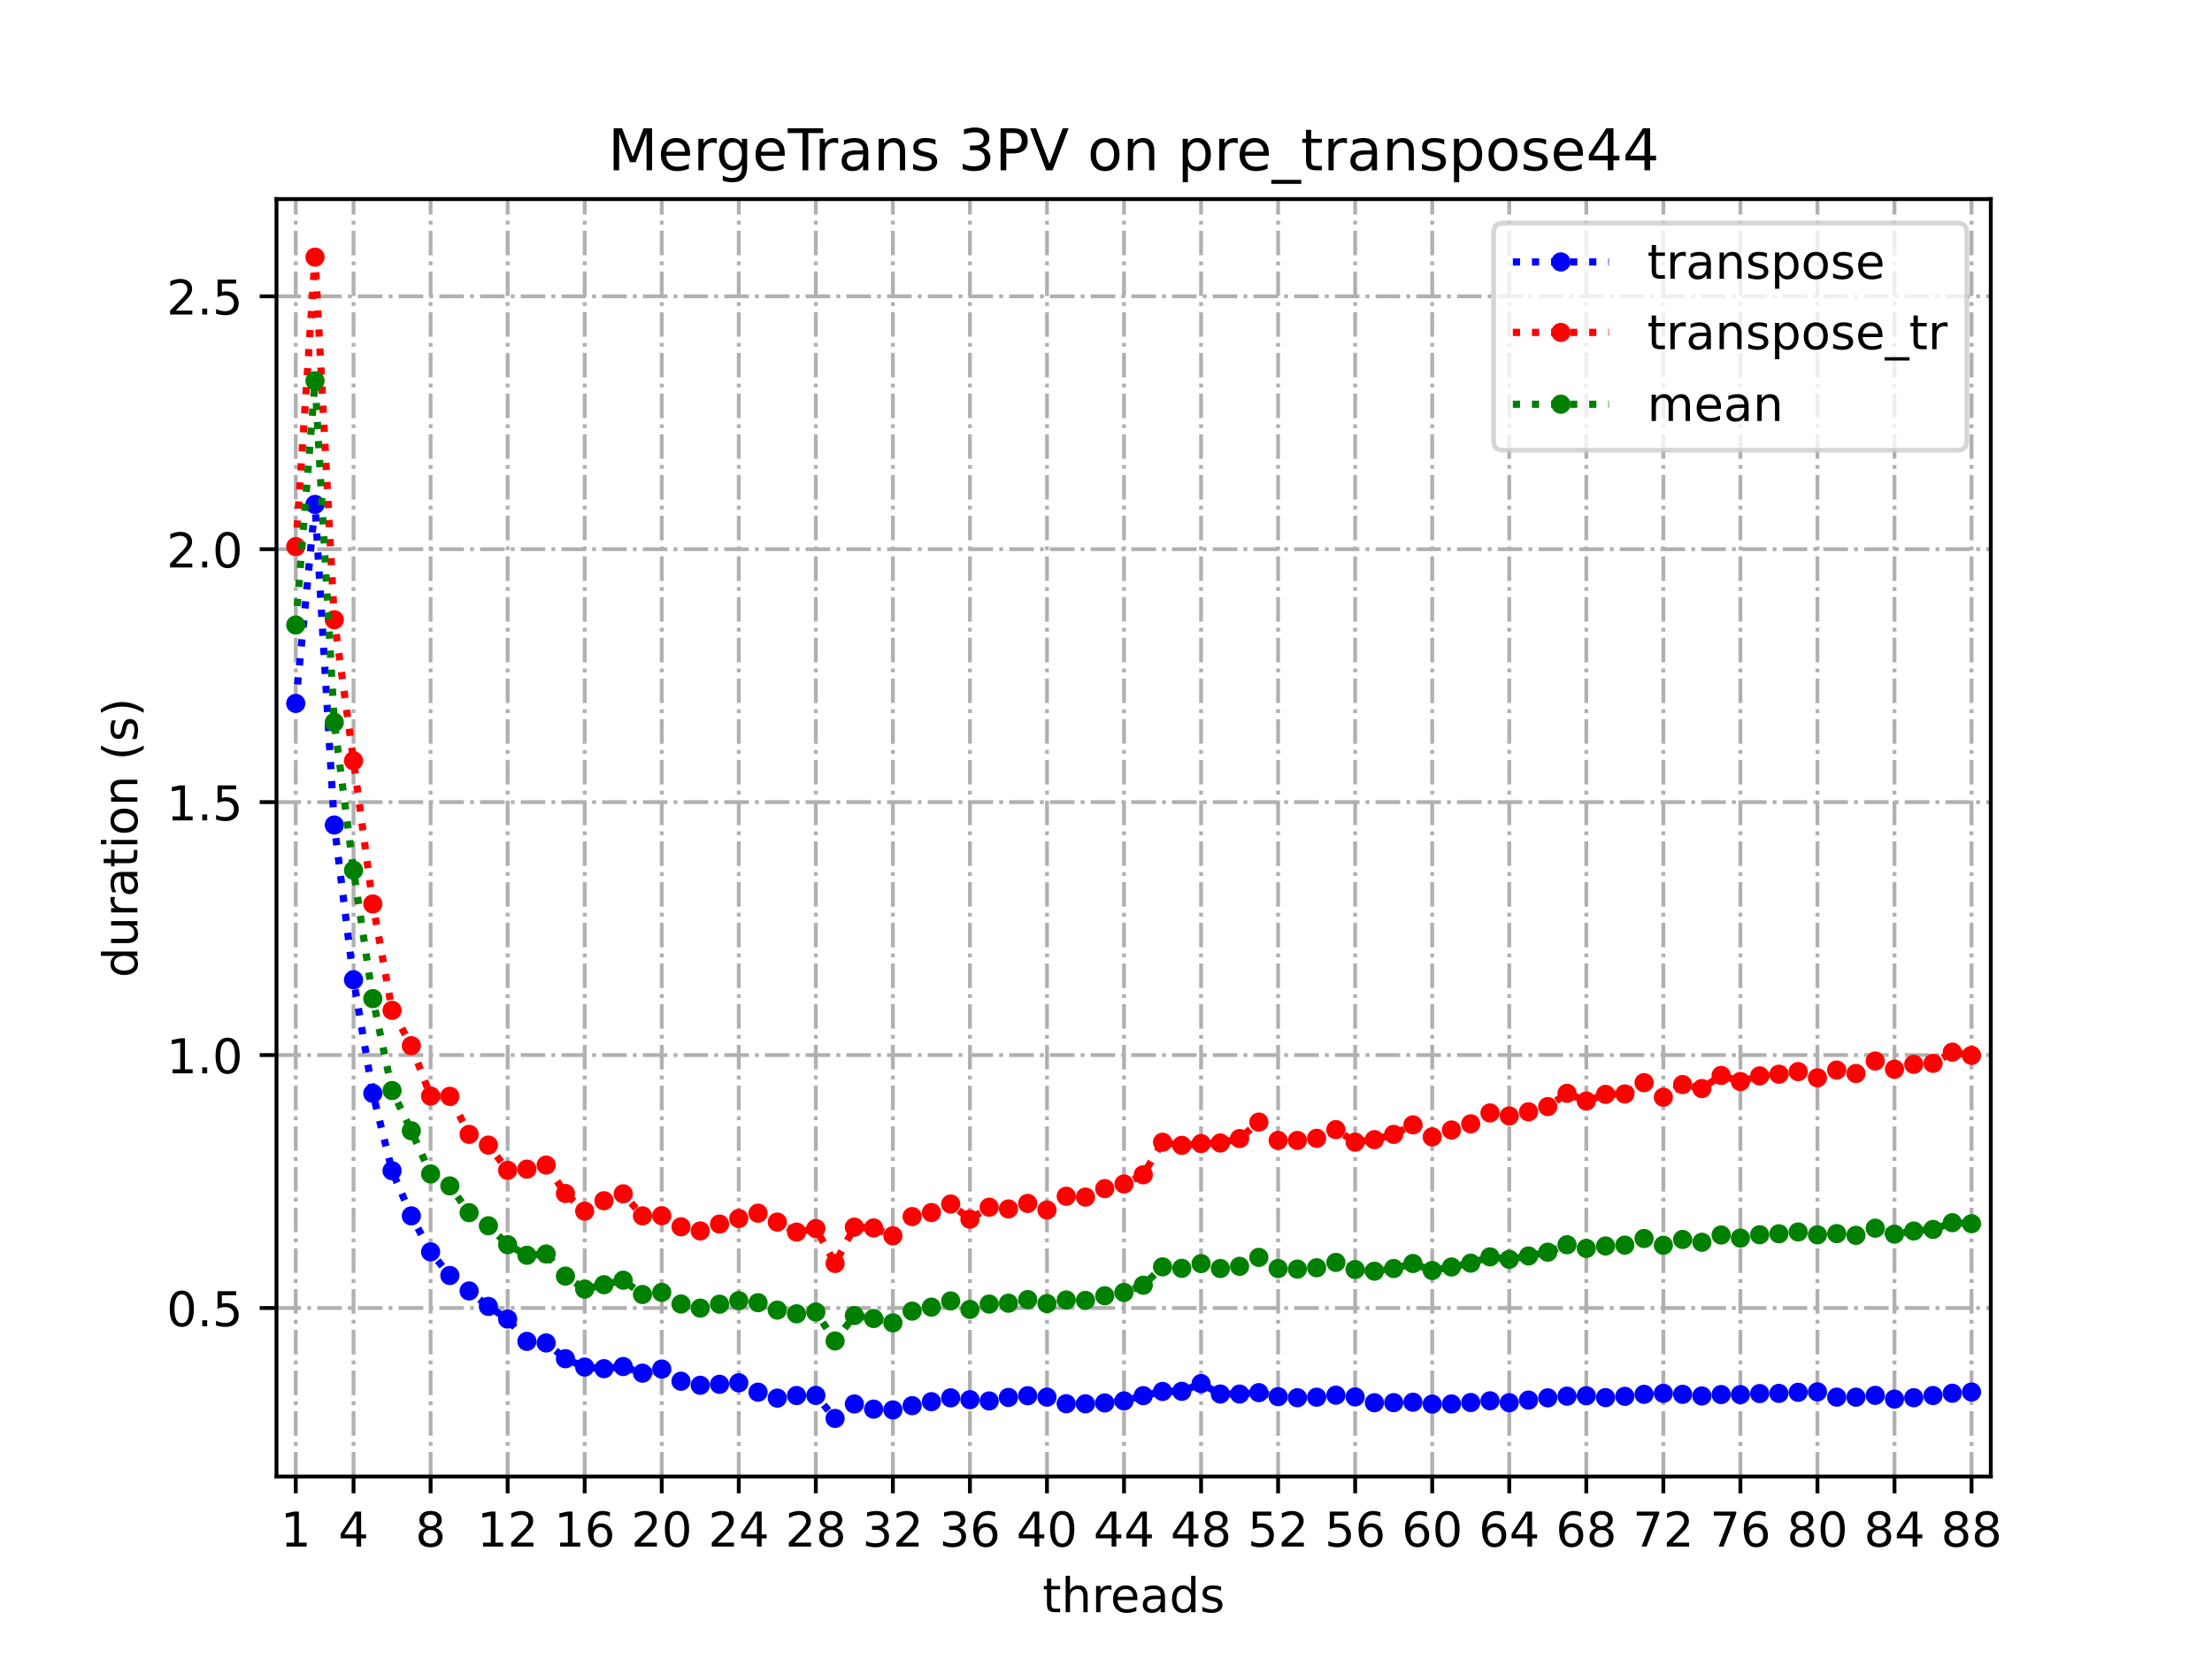 <?xml version="1.0" encoding="utf-8" standalone="no"?>
<!DOCTYPE svg PUBLIC "-//W3C//DTD SVG 1.1//EN"
  "http://www.w3.org/Graphics/SVG/1.1/DTD/svg11.dtd">
<!-- Created with matplotlib (https://matplotlib.org/) -->
<svg height="345.6pt" version="1.1" viewBox="0 0 460.8 345.6" width="460.8pt" xmlns="http://www.w3.org/2000/svg" xmlns:xlink="http://www.w3.org/1999/xlink">
 <defs>
  <style type="text/css">
*{stroke-linecap:butt;stroke-linejoin:round;}
  </style>
 </defs>
 <g id="figure_1">
  <g id="patch_1">
   <path d="M 0 345.6 
L 460.8 345.6 
L 460.8 0 
L 0 0 
z
" style="fill:#ffffff;"/>
  </g>
  <g id="axes_1">
   <g id="patch_2">
    <path d="M 57.6 307.584 
L 414.72 307.584 
L 414.72 41.472 
L 57.6 41.472 
z
" style="fill:#ffffff;"/>
   </g>
   <g id="matplotlib.axis_1">
    <g id="xtick_1">
     <g id="line2d_1">
      <path clip-path="url(#p2869194a38)" d="M 61.613 307.584 
L 61.613 41.472 
" style="fill:none;stroke:#b0b0b0;stroke-dasharray:5.12,1.28,0.8,1.28;stroke-dashoffset:0;stroke-width:0.8;"/>
     </g>
     <g id="line2d_2">
      <defs>
       <path d="M 0 0 
L 0 3.5 
" id="m087f2b8c96" style="stroke:#000000;stroke-width:0.8;"/>
      </defs>
      <g>
       <use style="stroke:#000000;stroke-width:0.8;" x="61.613" xlink:href="#m087f2b8c96" y="307.584"/>
      </g>
     </g>
     <g id="text_1">
      <!-- 1 -->
      <defs>
       <path d="M 12.406 8.297 
L 28.516 8.297 
L 28.516 63.922 
L 10.984 60.406 
L 10.984 69.391 
L 28.422 72.906 
L 38.281 72.906 
L 38.281 8.297 
L 54.391 8.297 
L 54.391 0 
L 12.406 0 
z
" id="DejaVuSans-49"/>
      </defs>
      <g transform="translate(58.431 322.182)scale(0.1 -0.1)">
       <use xlink:href="#DejaVuSans-49"/>
      </g>
     </g>
    </g>
    <g id="xtick_2">
     <g id="line2d_3">
      <path clip-path="url(#p2869194a38)" d="M 73.65 307.584 
L 73.65 41.472 
" style="fill:none;stroke:#b0b0b0;stroke-dasharray:5.12,1.28,0.8,1.28;stroke-dashoffset:0;stroke-width:0.8;"/>
     </g>
     <g id="line2d_4">
      <g>
       <use style="stroke:#000000;stroke-width:0.8;" x="73.65" xlink:href="#m087f2b8c96" y="307.584"/>
      </g>
     </g>
     <g id="text_2">
      <!-- 4 -->
      <defs>
       <path d="M 37.797 64.312 
L 12.891 25.391 
L 37.797 25.391 
z
M 35.203 72.906 
L 47.609 72.906 
L 47.609 25.391 
L 58.016 25.391 
L 58.016 17.188 
L 47.609 17.188 
L 47.609 0 
L 37.797 0 
L 37.797 17.188 
L 4.891 17.188 
L 4.891 26.703 
z
" id="DejaVuSans-52"/>
      </defs>
      <g transform="translate(70.469 322.182)scale(0.1 -0.1)">
       <use xlink:href="#DejaVuSans-52"/>
      </g>
     </g>
    </g>
    <g id="xtick_3">
     <g id="line2d_5">
      <path clip-path="url(#p2869194a38)" d="M 89.701 307.584 
L 89.701 41.472 
" style="fill:none;stroke:#b0b0b0;stroke-dasharray:5.12,1.28,0.8,1.28;stroke-dashoffset:0;stroke-width:0.8;"/>
     </g>
     <g id="line2d_6">
      <g>
       <use style="stroke:#000000;stroke-width:0.8;" x="89.701" xlink:href="#m087f2b8c96" y="307.584"/>
      </g>
     </g>
     <g id="text_3">
      <!-- 8 -->
      <defs>
       <path d="M 31.781 34.625 
Q 24.75 34.625 20.719 30.859 
Q 16.703 27.094 16.703 20.516 
Q 16.703 13.922 20.719 10.156 
Q 24.75 6.391 31.781 6.391 
Q 38.812 6.391 42.859 10.172 
Q 46.922 13.969 46.922 20.516 
Q 46.922 27.094 42.891 30.859 
Q 38.875 34.625 31.781 34.625 
z
M 21.922 38.812 
Q 15.578 40.375 12.031 44.719 
Q 8.5 49.078 8.5 55.328 
Q 8.5 64.062 14.719 69.141 
Q 20.953 74.219 31.781 74.219 
Q 42.672 74.219 48.875 69.141 
Q 55.078 64.062 55.078 55.328 
Q 55.078 49.078 51.531 44.719 
Q 48 40.375 41.703 38.812 
Q 48.828 37.156 52.797 32.312 
Q 56.781 27.484 56.781 20.516 
Q 56.781 9.906 50.312 4.234 
Q 43.844 -1.422 31.781 -1.422 
Q 19.734 -1.422 13.25 4.234 
Q 6.781 9.906 6.781 20.516 
Q 6.781 27.484 10.781 32.312 
Q 14.797 37.156 21.922 38.812 
z
M 18.312 54.391 
Q 18.312 48.734 21.844 45.562 
Q 25.391 42.391 31.781 42.391 
Q 38.141 42.391 41.719 45.562 
Q 45.312 48.734 45.312 54.391 
Q 45.312 60.062 41.719 63.234 
Q 38.141 66.406 31.781 66.406 
Q 25.391 66.406 21.844 63.234 
Q 18.312 60.062 18.312 54.391 
z
" id="DejaVuSans-56"/>
      </defs>
      <g transform="translate(86.519 322.182)scale(0.1 -0.1)">
       <use xlink:href="#DejaVuSans-56"/>
      </g>
     </g>
    </g>
    <g id="xtick_4">
     <g id="line2d_7">
      <path clip-path="url(#p2869194a38)" d="M 105.751 307.584 
L 105.751 41.472 
" style="fill:none;stroke:#b0b0b0;stroke-dasharray:5.12,1.28,0.8,1.28;stroke-dashoffset:0;stroke-width:0.8;"/>
     </g>
     <g id="line2d_8">
      <g>
       <use style="stroke:#000000;stroke-width:0.8;" x="105.751" xlink:href="#m087f2b8c96" y="307.584"/>
      </g>
     </g>
     <g id="text_4">
      <!-- 12 -->
      <defs>
       <path d="M 19.188 8.297 
L 53.609 8.297 
L 53.609 0 
L 7.328 0 
L 7.328 8.297 
Q 12.938 14.109 22.625 23.891 
Q 32.328 33.688 34.812 36.531 
Q 39.547 41.844 41.422 45.531 
Q 43.312 49.219 43.312 52.781 
Q 43.312 58.594 39.234 62.25 
Q 35.156 65.922 28.609 65.922 
Q 23.969 65.922 18.812 64.312 
Q 13.672 62.703 7.812 59.422 
L 7.812 69.391 
Q 13.766 71.781 18.938 73 
Q 24.125 74.219 28.422 74.219 
Q 39.75 74.219 46.484 68.547 
Q 53.219 62.891 53.219 53.422 
Q 53.219 48.922 51.531 44.891 
Q 49.859 40.875 45.406 35.406 
Q 44.188 33.984 37.641 27.219 
Q 31.109 20.453 19.188 8.297 
z
" id="DejaVuSans-50"/>
      </defs>
      <g transform="translate(99.389 322.182)scale(0.1 -0.1)">
       <use xlink:href="#DejaVuSans-49"/>
       <use x="63.623" xlink:href="#DejaVuSans-50"/>
      </g>
     </g>
    </g>
    <g id="xtick_5">
     <g id="line2d_9">
      <path clip-path="url(#p2869194a38)" d="M 121.801 307.584 
L 121.801 41.472 
" style="fill:none;stroke:#b0b0b0;stroke-dasharray:5.12,1.28,0.8,1.28;stroke-dashoffset:0;stroke-width:0.8;"/>
     </g>
     <g id="line2d_10">
      <g>
       <use style="stroke:#000000;stroke-width:0.8;" x="121.801" xlink:href="#m087f2b8c96" y="307.584"/>
      </g>
     </g>
     <g id="text_5">
      <!-- 16 -->
      <defs>
       <path d="M 33.016 40.375 
Q 26.375 40.375 22.484 35.828 
Q 18.609 31.297 18.609 23.391 
Q 18.609 15.531 22.484 10.953 
Q 26.375 6.391 33.016 6.391 
Q 39.656 6.391 43.531 10.953 
Q 47.406 15.531 47.406 23.391 
Q 47.406 31.297 43.531 35.828 
Q 39.656 40.375 33.016 40.375 
z
M 52.594 71.297 
L 52.594 62.312 
Q 48.875 64.062 45.094 64.984 
Q 41.312 65.922 37.594 65.922 
Q 27.828 65.922 22.672 59.328 
Q 17.531 52.734 16.797 39.406 
Q 19.672 43.656 24.016 45.922 
Q 28.375 48.188 33.594 48.188 
Q 44.578 48.188 50.953 41.516 
Q 57.328 34.859 57.328 23.391 
Q 57.328 12.156 50.688 5.359 
Q 44.047 -1.422 33.016 -1.422 
Q 20.359 -1.422 13.672 8.266 
Q 6.984 17.969 6.984 36.375 
Q 6.984 53.656 15.188 63.938 
Q 23.391 74.219 37.203 74.219 
Q 40.922 74.219 44.703 73.484 
Q 48.484 72.75 52.594 71.297 
z
" id="DejaVuSans-54"/>
      </defs>
      <g transform="translate(115.439 322.182)scale(0.1 -0.1)">
       <use xlink:href="#DejaVuSans-49"/>
       <use x="63.623" xlink:href="#DejaVuSans-54"/>
      </g>
     </g>
    </g>
    <g id="xtick_6">
     <g id="line2d_11">
      <path clip-path="url(#p2869194a38)" d="M 137.852 307.584 
L 137.852 41.472 
" style="fill:none;stroke:#b0b0b0;stroke-dasharray:5.12,1.28,0.8,1.28;stroke-dashoffset:0;stroke-width:0.8;"/>
     </g>
     <g id="line2d_12">
      <g>
       <use style="stroke:#000000;stroke-width:0.8;" x="137.852" xlink:href="#m087f2b8c96" y="307.584"/>
      </g>
     </g>
     <g id="text_6">
      <!-- 20 -->
      <defs>
       <path d="M 31.781 66.406 
Q 24.172 66.406 20.328 58.906 
Q 16.5 51.422 16.5 36.375 
Q 16.5 21.391 20.328 13.891 
Q 24.172 6.391 31.781 6.391 
Q 39.453 6.391 43.281 13.891 
Q 47.125 21.391 47.125 36.375 
Q 47.125 51.422 43.281 58.906 
Q 39.453 66.406 31.781 66.406 
z
M 31.781 74.219 
Q 44.047 74.219 50.516 64.516 
Q 56.984 54.828 56.984 36.375 
Q 56.984 17.969 50.516 8.266 
Q 44.047 -1.422 31.781 -1.422 
Q 19.531 -1.422 13.062 8.266 
Q 6.594 17.969 6.594 36.375 
Q 6.594 54.828 13.062 64.516 
Q 19.531 74.219 31.781 74.219 
z
" id="DejaVuSans-48"/>
      </defs>
      <g transform="translate(131.489 322.182)scale(0.1 -0.1)">
       <use xlink:href="#DejaVuSans-50"/>
       <use x="63.623" xlink:href="#DejaVuSans-48"/>
      </g>
     </g>
    </g>
    <g id="xtick_7">
     <g id="line2d_13">
      <path clip-path="url(#p2869194a38)" d="M 153.902 307.584 
L 153.902 41.472 
" style="fill:none;stroke:#b0b0b0;stroke-dasharray:5.12,1.28,0.8,1.28;stroke-dashoffset:0;stroke-width:0.8;"/>
     </g>
     <g id="line2d_14">
      <g>
       <use style="stroke:#000000;stroke-width:0.8;" x="153.902" xlink:href="#m087f2b8c96" y="307.584"/>
      </g>
     </g>
     <g id="text_7">
      <!-- 24 -->
      <g transform="translate(147.54 322.182)scale(0.1 -0.1)">
       <use xlink:href="#DejaVuSans-50"/>
       <use x="63.623" xlink:href="#DejaVuSans-52"/>
      </g>
     </g>
    </g>
    <g id="xtick_8">
     <g id="line2d_15">
      <path clip-path="url(#p2869194a38)" d="M 169.952 307.584 
L 169.952 41.472 
" style="fill:none;stroke:#b0b0b0;stroke-dasharray:5.12,1.28,0.8,1.28;stroke-dashoffset:0;stroke-width:0.8;"/>
     </g>
     <g id="line2d_16">
      <g>
       <use style="stroke:#000000;stroke-width:0.8;" x="169.952" xlink:href="#m087f2b8c96" y="307.584"/>
      </g>
     </g>
     <g id="text_8">
      <!-- 28 -->
      <g transform="translate(163.59 322.182)scale(0.1 -0.1)">
       <use xlink:href="#DejaVuSans-50"/>
       <use x="63.623" xlink:href="#DejaVuSans-56"/>
      </g>
     </g>
    </g>
    <g id="xtick_9">
     <g id="line2d_17">
      <path clip-path="url(#p2869194a38)" d="M 186.003 307.584 
L 186.003 41.472 
" style="fill:none;stroke:#b0b0b0;stroke-dasharray:5.12,1.28,0.8,1.28;stroke-dashoffset:0;stroke-width:0.8;"/>
     </g>
     <g id="line2d_18">
      <g>
       <use style="stroke:#000000;stroke-width:0.8;" x="186.003" xlink:href="#m087f2b8c96" y="307.584"/>
      </g>
     </g>
     <g id="text_9">
      <!-- 32 -->
      <defs>
       <path d="M 40.578 39.312 
Q 47.656 37.797 51.625 33 
Q 55.609 28.219 55.609 21.188 
Q 55.609 10.406 48.188 4.484 
Q 40.766 -1.422 27.094 -1.422 
Q 22.516 -1.422 17.656 -0.516 
Q 12.797 0.391 7.625 2.203 
L 7.625 11.719 
Q 11.719 9.328 16.594 8.109 
Q 21.484 6.891 26.812 6.891 
Q 36.078 6.891 40.938 10.547 
Q 45.797 14.203 45.797 21.188 
Q 45.797 27.641 41.281 31.266 
Q 36.766 34.906 28.719 34.906 
L 20.219 34.906 
L 20.219 43.016 
L 29.109 43.016 
Q 36.375 43.016 40.234 45.922 
Q 44.094 48.828 44.094 54.297 
Q 44.094 59.906 40.109 62.906 
Q 36.141 65.922 28.719 65.922 
Q 24.656 65.922 20.016 65.031 
Q 15.375 64.156 9.812 62.312 
L 9.812 71.094 
Q 15.438 72.656 20.344 73.438 
Q 25.25 74.219 29.594 74.219 
Q 40.828 74.219 47.359 69.109 
Q 53.906 64.016 53.906 55.328 
Q 53.906 49.266 50.438 45.094 
Q 46.969 40.922 40.578 39.312 
z
" id="DejaVuSans-51"/>
      </defs>
      <g transform="translate(179.64 322.182)scale(0.1 -0.1)">
       <use xlink:href="#DejaVuSans-51"/>
       <use x="63.623" xlink:href="#DejaVuSans-50"/>
      </g>
     </g>
    </g>
    <g id="xtick_10">
     <g id="line2d_19">
      <path clip-path="url(#p2869194a38)" d="M 202.053 307.584 
L 202.053 41.472 
" style="fill:none;stroke:#b0b0b0;stroke-dasharray:5.12,1.28,0.8,1.28;stroke-dashoffset:0;stroke-width:0.8;"/>
     </g>
     <g id="line2d_20">
      <g>
       <use style="stroke:#000000;stroke-width:0.8;" x="202.053" xlink:href="#m087f2b8c96" y="307.584"/>
      </g>
     </g>
     <g id="text_10">
      <!-- 36 -->
      <g transform="translate(195.691 322.182)scale(0.1 -0.1)">
       <use xlink:href="#DejaVuSans-51"/>
       <use x="63.623" xlink:href="#DejaVuSans-54"/>
      </g>
     </g>
    </g>
    <g id="xtick_11">
     <g id="line2d_21">
      <path clip-path="url(#p2869194a38)" d="M 218.103 307.584 
L 218.103 41.472 
" style="fill:none;stroke:#b0b0b0;stroke-dasharray:5.12,1.28,0.8,1.28;stroke-dashoffset:0;stroke-width:0.8;"/>
     </g>
     <g id="line2d_22">
      <g>
       <use style="stroke:#000000;stroke-width:0.8;" x="218.103" xlink:href="#m087f2b8c96" y="307.584"/>
      </g>
     </g>
     <g id="text_11">
      <!-- 40 -->
      <g transform="translate(211.741 322.182)scale(0.1 -0.1)">
       <use xlink:href="#DejaVuSans-52"/>
       <use x="63.623" xlink:href="#DejaVuSans-48"/>
      </g>
     </g>
    </g>
    <g id="xtick_12">
     <g id="line2d_23">
      <path clip-path="url(#p2869194a38)" d="M 234.154 307.584 
L 234.154 41.472 
" style="fill:none;stroke:#b0b0b0;stroke-dasharray:5.12,1.28,0.8,1.28;stroke-dashoffset:0;stroke-width:0.8;"/>
     </g>
     <g id="line2d_24">
      <g>
       <use style="stroke:#000000;stroke-width:0.8;" x="234.154" xlink:href="#m087f2b8c96" y="307.584"/>
      </g>
     </g>
     <g id="text_12">
      <!-- 44 -->
      <g transform="translate(227.791 322.182)scale(0.1 -0.1)">
       <use xlink:href="#DejaVuSans-52"/>
       <use x="63.623" xlink:href="#DejaVuSans-52"/>
      </g>
     </g>
    </g>
    <g id="xtick_13">
     <g id="line2d_25">
      <path clip-path="url(#p2869194a38)" d="M 250.204 307.584 
L 250.204 41.472 
" style="fill:none;stroke:#b0b0b0;stroke-dasharray:5.12,1.28,0.8,1.28;stroke-dashoffset:0;stroke-width:0.8;"/>
     </g>
     <g id="line2d_26">
      <g>
       <use style="stroke:#000000;stroke-width:0.8;" x="250.204" xlink:href="#m087f2b8c96" y="307.584"/>
      </g>
     </g>
     <g id="text_13">
      <!-- 48 -->
      <g transform="translate(243.842 322.182)scale(0.1 -0.1)">
       <use xlink:href="#DejaVuSans-52"/>
       <use x="63.623" xlink:href="#DejaVuSans-56"/>
      </g>
     </g>
    </g>
    <g id="xtick_14">
     <g id="line2d_27">
      <path clip-path="url(#p2869194a38)" d="M 266.254 307.584 
L 266.254 41.472 
" style="fill:none;stroke:#b0b0b0;stroke-dasharray:5.12,1.28,0.8,1.28;stroke-dashoffset:0;stroke-width:0.8;"/>
     </g>
     <g id="line2d_28">
      <g>
       <use style="stroke:#000000;stroke-width:0.8;" x="266.254" xlink:href="#m087f2b8c96" y="307.584"/>
      </g>
     </g>
     <g id="text_14">
      <!-- 52 -->
      <defs>
       <path d="M 10.797 72.906 
L 49.516 72.906 
L 49.516 64.594 
L 19.828 64.594 
L 19.828 46.734 
Q 21.969 47.469 24.109 47.828 
Q 26.266 48.188 28.422 48.188 
Q 40.625 48.188 47.75 41.5 
Q 54.891 34.812 54.891 23.391 
Q 54.891 11.625 47.562 5.094 
Q 40.234 -1.422 26.906 -1.422 
Q 22.312 -1.422 17.547 -0.641 
Q 12.797 0.141 7.719 1.703 
L 7.719 11.625 
Q 12.109 9.234 16.797 8.062 
Q 21.484 6.891 26.703 6.891 
Q 35.156 6.891 40.078 11.328 
Q 45.016 15.766 45.016 23.391 
Q 45.016 31 40.078 35.438 
Q 35.156 39.891 26.703 39.891 
Q 22.75 39.891 18.812 39.016 
Q 14.891 38.141 10.797 36.281 
z
" id="DejaVuSans-53"/>
      </defs>
      <g transform="translate(259.892 322.182)scale(0.1 -0.1)">
       <use xlink:href="#DejaVuSans-53"/>
       <use x="63.623" xlink:href="#DejaVuSans-50"/>
      </g>
     </g>
    </g>
    <g id="xtick_15">
     <g id="line2d_29">
      <path clip-path="url(#p2869194a38)" d="M 282.305 307.584 
L 282.305 41.472 
" style="fill:none;stroke:#b0b0b0;stroke-dasharray:5.12,1.28,0.8,1.28;stroke-dashoffset:0;stroke-width:0.8;"/>
     </g>
     <g id="line2d_30">
      <g>
       <use style="stroke:#000000;stroke-width:0.8;" x="282.305" xlink:href="#m087f2b8c96" y="307.584"/>
      </g>
     </g>
     <g id="text_15">
      <!-- 56 -->
      <g transform="translate(275.942 322.182)scale(0.1 -0.1)">
       <use xlink:href="#DejaVuSans-53"/>
       <use x="63.623" xlink:href="#DejaVuSans-54"/>
      </g>
     </g>
    </g>
    <g id="xtick_16">
     <g id="line2d_31">
      <path clip-path="url(#p2869194a38)" d="M 298.355 307.584 
L 298.355 41.472 
" style="fill:none;stroke:#b0b0b0;stroke-dasharray:5.12,1.28,0.8,1.28;stroke-dashoffset:0;stroke-width:0.8;"/>
     </g>
     <g id="line2d_32">
      <g>
       <use style="stroke:#000000;stroke-width:0.8;" x="298.355" xlink:href="#m087f2b8c96" y="307.584"/>
      </g>
     </g>
     <g id="text_16">
      <!-- 60 -->
      <g transform="translate(291.993 322.182)scale(0.1 -0.1)">
       <use xlink:href="#DejaVuSans-54"/>
       <use x="63.623" xlink:href="#DejaVuSans-48"/>
      </g>
     </g>
    </g>
    <g id="xtick_17">
     <g id="line2d_33">
      <path clip-path="url(#p2869194a38)" d="M 314.405 307.584 
L 314.405 41.472 
" style="fill:none;stroke:#b0b0b0;stroke-dasharray:5.12,1.28,0.8,1.28;stroke-dashoffset:0;stroke-width:0.8;"/>
     </g>
     <g id="line2d_34">
      <g>
       <use style="stroke:#000000;stroke-width:0.8;" x="314.405" xlink:href="#m087f2b8c96" y="307.584"/>
      </g>
     </g>
     <g id="text_17">
      <!-- 64 -->
      <g transform="translate(308.043 322.182)scale(0.1 -0.1)">
       <use xlink:href="#DejaVuSans-54"/>
       <use x="63.623" xlink:href="#DejaVuSans-52"/>
      </g>
     </g>
    </g>
    <g id="xtick_18">
     <g id="line2d_35">
      <path clip-path="url(#p2869194a38)" d="M 330.456 307.584 
L 330.456 41.472 
" style="fill:none;stroke:#b0b0b0;stroke-dasharray:5.12,1.28,0.8,1.28;stroke-dashoffset:0;stroke-width:0.8;"/>
     </g>
     <g id="line2d_36">
      <g>
       <use style="stroke:#000000;stroke-width:0.8;" x="330.456" xlink:href="#m087f2b8c96" y="307.584"/>
      </g>
     </g>
     <g id="text_18">
      <!-- 68 -->
      <g transform="translate(324.093 322.182)scale(0.1 -0.1)">
       <use xlink:href="#DejaVuSans-54"/>
       <use x="63.623" xlink:href="#DejaVuSans-56"/>
      </g>
     </g>
    </g>
    <g id="xtick_19">
     <g id="line2d_37">
      <path clip-path="url(#p2869194a38)" d="M 346.506 307.584 
L 346.506 41.472 
" style="fill:none;stroke:#b0b0b0;stroke-dasharray:5.12,1.28,0.8,1.28;stroke-dashoffset:0;stroke-width:0.8;"/>
     </g>
     <g id="line2d_38">
      <g>
       <use style="stroke:#000000;stroke-width:0.8;" x="346.506" xlink:href="#m087f2b8c96" y="307.584"/>
      </g>
     </g>
     <g id="text_19">
      <!-- 72 -->
      <defs>
       <path d="M 8.203 72.906 
L 55.078 72.906 
L 55.078 68.703 
L 28.609 0 
L 18.312 0 
L 43.219 64.594 
L 8.203 64.594 
z
" id="DejaVuSans-55"/>
      </defs>
      <g transform="translate(340.144 322.182)scale(0.1 -0.1)">
       <use xlink:href="#DejaVuSans-55"/>
       <use x="63.623" xlink:href="#DejaVuSans-50"/>
      </g>
     </g>
    </g>
    <g id="xtick_20">
     <g id="line2d_39">
      <path clip-path="url(#p2869194a38)" d="M 362.556 307.584 
L 362.556 41.472 
" style="fill:none;stroke:#b0b0b0;stroke-dasharray:5.12,1.28,0.8,1.28;stroke-dashoffset:0;stroke-width:0.8;"/>
     </g>
     <g id="line2d_40">
      <g>
       <use style="stroke:#000000;stroke-width:0.8;" x="362.556" xlink:href="#m087f2b8c96" y="307.584"/>
      </g>
     </g>
     <g id="text_20">
      <!-- 76 -->
      <g transform="translate(356.194 322.182)scale(0.1 -0.1)">
       <use xlink:href="#DejaVuSans-55"/>
       <use x="63.623" xlink:href="#DejaVuSans-54"/>
      </g>
     </g>
    </g>
    <g id="xtick_21">
     <g id="line2d_41">
      <path clip-path="url(#p2869194a38)" d="M 378.607 307.584 
L 378.607 41.472 
" style="fill:none;stroke:#b0b0b0;stroke-dasharray:5.12,1.28,0.8,1.28;stroke-dashoffset:0;stroke-width:0.8;"/>
     </g>
     <g id="line2d_42">
      <g>
       <use style="stroke:#000000;stroke-width:0.8;" x="378.607" xlink:href="#m087f2b8c96" y="307.584"/>
      </g>
     </g>
     <g id="text_21">
      <!-- 80 -->
      <g transform="translate(372.244 322.182)scale(0.1 -0.1)">
       <use xlink:href="#DejaVuSans-56"/>
       <use x="63.623" xlink:href="#DejaVuSans-48"/>
      </g>
     </g>
    </g>
    <g id="xtick_22">
     <g id="line2d_43">
      <path clip-path="url(#p2869194a38)" d="M 394.657 307.584 
L 394.657 41.472 
" style="fill:none;stroke:#b0b0b0;stroke-dasharray:5.12,1.28,0.8,1.28;stroke-dashoffset:0;stroke-width:0.8;"/>
     </g>
     <g id="line2d_44">
      <g>
       <use style="stroke:#000000;stroke-width:0.8;" x="394.657" xlink:href="#m087f2b8c96" y="307.584"/>
      </g>
     </g>
     <g id="text_22">
      <!-- 84 -->
      <g transform="translate(388.295 322.182)scale(0.1 -0.1)">
       <use xlink:href="#DejaVuSans-56"/>
       <use x="63.623" xlink:href="#DejaVuSans-52"/>
      </g>
     </g>
    </g>
    <g id="xtick_23">
     <g id="line2d_45">
      <path clip-path="url(#p2869194a38)" d="M 410.707 307.584 
L 410.707 41.472 
" style="fill:none;stroke:#b0b0b0;stroke-dasharray:5.12,1.28,0.8,1.28;stroke-dashoffset:0;stroke-width:0.8;"/>
     </g>
     <g id="line2d_46">
      <g>
       <use style="stroke:#000000;stroke-width:0.8;" x="410.707" xlink:href="#m087f2b8c96" y="307.584"/>
      </g>
     </g>
     <g id="text_23">
      <!-- 88 -->
      <g transform="translate(404.345 322.182)scale(0.1 -0.1)">
       <use xlink:href="#DejaVuSans-56"/>
       <use x="63.623" xlink:href="#DejaVuSans-56"/>
      </g>
     </g>
    </g>
    <g id="text_24">
     <!-- threads -->
     <defs>
      <path d="M 18.312 70.219 
L 18.312 54.688 
L 36.812 54.688 
L 36.812 47.703 
L 18.312 47.703 
L 18.312 18.016 
Q 18.312 11.328 20.141 9.422 
Q 21.969 7.516 27.594 7.516 
L 36.812 7.516 
L 36.812 0 
L 27.594 0 
Q 17.188 0 13.234 3.875 
Q 9.281 7.766 9.281 18.016 
L 9.281 47.703 
L 2.688 47.703 
L 2.688 54.688 
L 9.281 54.688 
L 9.281 70.219 
z
" id="DejaVuSans-116"/>
      <path d="M 54.891 33.016 
L 54.891 0 
L 45.906 0 
L 45.906 32.719 
Q 45.906 40.484 42.875 44.328 
Q 39.844 48.188 33.797 48.188 
Q 26.516 48.188 22.312 43.547 
Q 18.109 38.922 18.109 30.906 
L 18.109 0 
L 9.078 0 
L 9.078 75.984 
L 18.109 75.984 
L 18.109 46.188 
Q 21.344 51.125 25.703 53.562 
Q 30.078 56 35.797 56 
Q 45.219 56 50.047 50.172 
Q 54.891 44.344 54.891 33.016 
z
" id="DejaVuSans-104"/>
      <path d="M 41.109 46.297 
Q 39.594 47.172 37.812 47.578 
Q 36.031 48 33.891 48 
Q 26.266 48 22.188 43.047 
Q 18.109 38.094 18.109 28.812 
L 18.109 0 
L 9.078 0 
L 9.078 54.688 
L 18.109 54.688 
L 18.109 46.188 
Q 20.953 51.172 25.484 53.578 
Q 30.031 56 36.531 56 
Q 37.453 56 38.578 55.875 
Q 39.703 55.766 41.062 55.516 
z
" id="DejaVuSans-114"/>
      <path d="M 56.203 29.594 
L 56.203 25.203 
L 14.891 25.203 
Q 15.484 15.922 20.484 11.062 
Q 25.484 6.203 34.422 6.203 
Q 39.594 6.203 44.453 7.469 
Q 49.312 8.734 54.109 11.281 
L 54.109 2.781 
Q 49.266 0.734 44.188 -0.344 
Q 39.109 -1.422 33.891 -1.422 
Q 20.797 -1.422 13.156 6.188 
Q 5.516 13.812 5.516 26.812 
Q 5.516 40.234 12.766 48.109 
Q 20.016 56 32.328 56 
Q 43.359 56 49.781 48.891 
Q 56.203 41.797 56.203 29.594 
z
M 47.219 32.234 
Q 47.125 39.594 43.094 43.984 
Q 39.062 48.391 32.422 48.391 
Q 24.906 48.391 20.391 44.141 
Q 15.875 39.891 15.188 32.172 
z
" id="DejaVuSans-101"/>
      <path d="M 34.281 27.484 
Q 23.391 27.484 19.188 25 
Q 14.984 22.516 14.984 16.5 
Q 14.984 11.719 18.141 8.906 
Q 21.297 6.109 26.703 6.109 
Q 34.188 6.109 38.703 11.406 
Q 43.219 16.703 43.219 25.484 
L 43.219 27.484 
z
M 52.203 31.203 
L 52.203 0 
L 43.219 0 
L 43.219 8.297 
Q 40.141 3.328 35.547 0.953 
Q 30.953 -1.422 24.312 -1.422 
Q 15.922 -1.422 10.953 3.297 
Q 6 8.016 6 15.922 
Q 6 25.141 12.172 29.828 
Q 18.359 34.516 30.609 34.516 
L 43.219 34.516 
L 43.219 35.406 
Q 43.219 41.609 39.141 45 
Q 35.062 48.391 27.688 48.391 
Q 23 48.391 18.547 47.266 
Q 14.109 46.141 10.016 43.891 
L 10.016 52.203 
Q 14.938 54.109 19.578 55.047 
Q 24.219 56 28.609 56 
Q 40.484 56 46.344 49.844 
Q 52.203 43.703 52.203 31.203 
z
" id="DejaVuSans-97"/>
      <path d="M 45.406 46.391 
L 45.406 75.984 
L 54.391 75.984 
L 54.391 0 
L 45.406 0 
L 45.406 8.203 
Q 42.578 3.328 38.25 0.953 
Q 33.938 -1.422 27.875 -1.422 
Q 17.969 -1.422 11.734 6.484 
Q 5.516 14.406 5.516 27.297 
Q 5.516 40.188 11.734 48.094 
Q 17.969 56 27.875 56 
Q 33.938 56 38.25 53.625 
Q 42.578 51.266 45.406 46.391 
z
M 14.797 27.297 
Q 14.797 17.391 18.875 11.75 
Q 22.953 6.109 30.078 6.109 
Q 37.203 6.109 41.297 11.75 
Q 45.406 17.391 45.406 27.297 
Q 45.406 37.203 41.297 42.844 
Q 37.203 48.484 30.078 48.484 
Q 22.953 48.484 18.875 42.844 
Q 14.797 37.203 14.797 27.297 
z
" id="DejaVuSans-100"/>
      <path d="M 44.281 53.078 
L 44.281 44.578 
Q 40.484 46.531 36.375 47.5 
Q 32.281 48.484 27.875 48.484 
Q 21.188 48.484 17.844 46.438 
Q 14.5 44.391 14.5 40.281 
Q 14.5 37.156 16.891 35.375 
Q 19.281 33.594 26.516 31.984 
L 29.594 31.297 
Q 39.156 29.25 43.188 25.516 
Q 47.219 21.781 47.219 15.094 
Q 47.219 7.469 41.188 3.016 
Q 35.156 -1.422 24.609 -1.422 
Q 20.219 -1.422 15.453 -0.562 
Q 10.688 0.297 5.422 2 
L 5.422 11.281 
Q 10.406 8.688 15.234 7.391 
Q 20.062 6.109 24.812 6.109 
Q 31.156 6.109 34.562 8.281 
Q 37.984 10.453 37.984 14.406 
Q 37.984 18.062 35.516 20.016 
Q 33.062 21.969 24.703 23.781 
L 21.578 24.516 
Q 13.234 26.266 9.516 29.906 
Q 5.812 33.547 5.812 39.891 
Q 5.812 47.609 11.281 51.797 
Q 16.75 56 26.812 56 
Q 31.781 56 36.172 55.266 
Q 40.578 54.547 44.281 53.078 
z
" id="DejaVuSans-115"/>
     </defs>
     <g transform="translate(217.169 335.861)scale(0.1 -0.1)">
      <use xlink:href="#DejaVuSans-116"/>
      <use x="39.209" xlink:href="#DejaVuSans-104"/>
      <use x="102.588" xlink:href="#DejaVuSans-114"/>
      <use x="141.451" xlink:href="#DejaVuSans-101"/>
      <use x="202.975" xlink:href="#DejaVuSans-97"/>
      <use x="264.254" xlink:href="#DejaVuSans-100"/>
      <use x="327.73" xlink:href="#DejaVuSans-115"/>
     </g>
    </g>
   </g>
   <g id="matplotlib.axis_2">
    <g id="ytick_1">
     <g id="line2d_47">
      <path clip-path="url(#p2869194a38)" d="M 57.6 272.478 
L 414.72 272.478 
" style="fill:none;stroke:#b0b0b0;stroke-dasharray:5.12,1.28,0.8,1.28;stroke-dashoffset:0;stroke-width:0.8;"/>
     </g>
     <g id="line2d_48">
      <defs>
       <path d="M 0 0 
L -3.5 0 
" id="m2245f8efc5" style="stroke:#000000;stroke-width:0.8;"/>
      </defs>
      <g>
       <use style="stroke:#000000;stroke-width:0.8;" x="57.6" xlink:href="#m2245f8efc5" y="272.478"/>
      </g>
     </g>
     <g id="text_25">
      <!-- 0.5 -->
      <defs>
       <path d="M 10.688 12.406 
L 21 12.406 
L 21 0 
L 10.688 0 
z
" id="DejaVuSans-46"/>
      </defs>
      <g transform="translate(34.697 276.277)scale(0.1 -0.1)">
       <use xlink:href="#DejaVuSans-48"/>
       <use x="63.623" xlink:href="#DejaVuSans-46"/>
       <use x="95.41" xlink:href="#DejaVuSans-53"/>
      </g>
     </g>
    </g>
    <g id="ytick_2">
     <g id="line2d_49">
      <path clip-path="url(#p2869194a38)" d="M 57.6 219.79 
L 414.72 219.79 
" style="fill:none;stroke:#b0b0b0;stroke-dasharray:5.12,1.28,0.8,1.28;stroke-dashoffset:0;stroke-width:0.8;"/>
     </g>
     <g id="line2d_50">
      <g>
       <use style="stroke:#000000;stroke-width:0.8;" x="57.6" xlink:href="#m2245f8efc5" y="219.79"/>
      </g>
     </g>
     <g id="text_26">
      <!-- 1.0 -->
      <g transform="translate(34.697 223.589)scale(0.1 -0.1)">
       <use xlink:href="#DejaVuSans-49"/>
       <use x="63.623" xlink:href="#DejaVuSans-46"/>
       <use x="95.41" xlink:href="#DejaVuSans-48"/>
      </g>
     </g>
    </g>
    <g id="ytick_3">
     <g id="line2d_51">
      <path clip-path="url(#p2869194a38)" d="M 57.6 167.101 
L 414.72 167.101 
" style="fill:none;stroke:#b0b0b0;stroke-dasharray:5.12,1.28,0.8,1.28;stroke-dashoffset:0;stroke-width:0.8;"/>
     </g>
     <g id="line2d_52">
      <g>
       <use style="stroke:#000000;stroke-width:0.8;" x="57.6" xlink:href="#m2245f8efc5" y="167.101"/>
      </g>
     </g>
     <g id="text_27">
      <!-- 1.5 -->
      <g transform="translate(34.697 170.9)scale(0.1 -0.1)">
       <use xlink:href="#DejaVuSans-49"/>
       <use x="63.623" xlink:href="#DejaVuSans-46"/>
       <use x="95.41" xlink:href="#DejaVuSans-53"/>
      </g>
     </g>
    </g>
    <g id="ytick_4">
     <g id="line2d_53">
      <path clip-path="url(#p2869194a38)" d="M 57.6 114.412 
L 414.72 114.412 
" style="fill:none;stroke:#b0b0b0;stroke-dasharray:5.12,1.28,0.8,1.28;stroke-dashoffset:0;stroke-width:0.8;"/>
     </g>
     <g id="line2d_54">
      <g>
       <use style="stroke:#000000;stroke-width:0.8;" x="57.6" xlink:href="#m2245f8efc5" y="114.412"/>
      </g>
     </g>
     <g id="text_28">
      <!-- 2.0 -->
      <g transform="translate(34.697 118.212)scale(0.1 -0.1)">
       <use xlink:href="#DejaVuSans-50"/>
       <use x="63.623" xlink:href="#DejaVuSans-46"/>
       <use x="95.41" xlink:href="#DejaVuSans-48"/>
      </g>
     </g>
    </g>
    <g id="ytick_5">
     <g id="line2d_55">
      <path clip-path="url(#p2869194a38)" d="M 57.6 61.724 
L 414.72 61.724 
" style="fill:none;stroke:#b0b0b0;stroke-dasharray:5.12,1.28,0.8,1.28;stroke-dashoffset:0;stroke-width:0.8;"/>
     </g>
     <g id="line2d_56">
      <g>
       <use style="stroke:#000000;stroke-width:0.8;" x="57.6" xlink:href="#m2245f8efc5" y="61.724"/>
      </g>
     </g>
     <g id="text_29">
      <!-- 2.5 -->
      <g transform="translate(34.697 65.523)scale(0.1 -0.1)">
       <use xlink:href="#DejaVuSans-50"/>
       <use x="63.623" xlink:href="#DejaVuSans-46"/>
       <use x="95.41" xlink:href="#DejaVuSans-53"/>
      </g>
     </g>
    </g>
    <g id="text_30">
     <!-- duration (s) -->
     <defs>
      <path d="M 8.5 21.578 
L 8.5 54.688 
L 17.484 54.688 
L 17.484 21.922 
Q 17.484 14.156 20.5 10.266 
Q 23.531 6.391 29.594 6.391 
Q 36.859 6.391 41.078 11.031 
Q 45.312 15.672 45.312 23.688 
L 45.312 54.688 
L 54.297 54.688 
L 54.297 0 
L 45.312 0 
L 45.312 8.406 
Q 42.047 3.422 37.719 1 
Q 33.406 -1.422 27.688 -1.422 
Q 18.266 -1.422 13.375 4.438 
Q 8.5 10.297 8.5 21.578 
z
M 31.109 56 
z
" id="DejaVuSans-117"/>
      <path d="M 9.422 54.688 
L 18.406 54.688 
L 18.406 0 
L 9.422 0 
z
M 9.422 75.984 
L 18.406 75.984 
L 18.406 64.594 
L 9.422 64.594 
z
" id="DejaVuSans-105"/>
      <path d="M 30.609 48.391 
Q 23.391 48.391 19.188 42.75 
Q 14.984 37.109 14.984 27.297 
Q 14.984 17.484 19.156 11.844 
Q 23.344 6.203 30.609 6.203 
Q 37.797 6.203 41.984 11.859 
Q 46.188 17.531 46.188 27.297 
Q 46.188 37.016 41.984 42.703 
Q 37.797 48.391 30.609 48.391 
z
M 30.609 56 
Q 42.328 56 49.016 48.375 
Q 55.719 40.766 55.719 27.297 
Q 55.719 13.875 49.016 6.219 
Q 42.328 -1.422 30.609 -1.422 
Q 18.844 -1.422 12.172 6.219 
Q 5.516 13.875 5.516 27.297 
Q 5.516 40.766 12.172 48.375 
Q 18.844 56 30.609 56 
z
" id="DejaVuSans-111"/>
      <path d="M 54.891 33.016 
L 54.891 0 
L 45.906 0 
L 45.906 32.719 
Q 45.906 40.484 42.875 44.328 
Q 39.844 48.188 33.797 48.188 
Q 26.516 48.188 22.312 43.547 
Q 18.109 38.922 18.109 30.906 
L 18.109 0 
L 9.078 0 
L 9.078 54.688 
L 18.109 54.688 
L 18.109 46.188 
Q 21.344 51.125 25.703 53.562 
Q 30.078 56 35.797 56 
Q 45.219 56 50.047 50.172 
Q 54.891 44.344 54.891 33.016 
z
" id="DejaVuSans-110"/>
      <path id="DejaVuSans-32"/>
      <path d="M 31 75.875 
Q 24.469 64.656 21.281 53.656 
Q 18.109 42.672 18.109 31.391 
Q 18.109 20.125 21.312 9.062 
Q 24.516 -2 31 -13.188 
L 23.188 -13.188 
Q 15.875 -1.703 12.234 9.375 
Q 8.594 20.453 8.594 31.391 
Q 8.594 42.281 12.203 53.312 
Q 15.828 64.359 23.188 75.875 
z
" id="DejaVuSans-40"/>
      <path d="M 8.016 75.875 
L 15.828 75.875 
Q 23.141 64.359 26.781 53.312 
Q 30.422 42.281 30.422 31.391 
Q 30.422 20.453 26.781 9.375 
Q 23.141 -1.703 15.828 -13.188 
L 8.016 -13.188 
Q 14.5 -2 17.703 9.062 
Q 20.906 20.125 20.906 31.391 
Q 20.906 42.672 17.703 53.656 
Q 14.5 64.656 8.016 75.875 
z
" id="DejaVuSans-41"/>
     </defs>
     <g transform="translate(28.617 203.663)rotate(-90)scale(0.1 -0.1)">
      <use xlink:href="#DejaVuSans-100"/>
      <use x="63.477" xlink:href="#DejaVuSans-117"/>
      <use x="126.855" xlink:href="#DejaVuSans-114"/>
      <use x="167.969" xlink:href="#DejaVuSans-97"/>
      <use x="229.248" xlink:href="#DejaVuSans-116"/>
      <use x="268.457" xlink:href="#DejaVuSans-105"/>
      <use x="296.24" xlink:href="#DejaVuSans-111"/>
      <use x="357.422" xlink:href="#DejaVuSans-110"/>
      <use x="420.801" xlink:href="#DejaVuSans-32"/>
      <use x="452.588" xlink:href="#DejaVuSans-40"/>
      <use x="491.602" xlink:href="#DejaVuSans-115"/>
      <use x="543.701" xlink:href="#DejaVuSans-41"/>
     </g>
    </g>
   </g>
   <g id="line2d_57">
    <path clip-path="url(#p2869194a38)" d="M 61.613 146.533 
L 65.625 105.082 
L 69.638 171.868 
L 73.65 204.11 
L 77.663 227.769 
L 81.676 243.881 
L 85.688 253.29 
L 89.701 260.778 
L 93.713 265.707 
L 97.726 268.932 
L 101.738 272.148 
L 105.751 274.785 
L 109.764 279.434 
L 113.776 279.759 
L 117.789 283.045 
L 121.801 284.783 
L 125.814 285.119 
L 129.827 284.675 
L 133.839 286.056 
L 137.852 285.194 
L 141.864 287.737 
L 145.877 288.58 
L 149.889 288.379 
L 153.902 288.064 
L 157.915 290.018 
L 161.927 291.253 
L 165.94 290.716 
L 169.952 290.694 
L 173.965 295.488 
L 177.978 292.475 
L 181.99 293.545 
L 186.003 293.709 
L 190.015 292.826 
L 194.028 291.995 
L 198.04 291.199 
L 202.053 291.577 
L 206.066 291.846 
L 210.078 291.117 
L 214.091 290.757 
L 218.103 291.052 
L 222.116 292.424 
L 226.129 292.437 
L 230.141 292.255 
L 234.154 291.828 
L 238.166 290.741 
L 242.179 289.865 
L 246.191 289.836 
L 250.204 288.23 
L 254.217 290.401 
L 258.229 290.409 
L 262.242 290.114 
L 266.254 290.948 
L 270.267 291.173 
L 274.28 291.061 
L 278.292 290.643 
L 282.305 291.006 
L 286.317 292.214 
L 290.33 292.199 
L 294.342 292.107 
L 298.355 292.501 
L 302.368 292.472 
L 306.38 292.168 
L 310.393 291.814 
L 314.405 292.21 
L 318.418 291.665 
L 322.431 291.195 
L 326.443 290.847 
L 330.456 290.766 
L 334.468 291.148 
L 338.481 290.882 
L 342.493 290.466 
L 346.506 290.26 
L 350.519 290.468 
L 354.531 290.807 
L 358.544 290.511 
L 362.556 290.53 
L 366.569 290.307 
L 370.582 290.267 
L 374.594 290.046 
L 378.607 289.95 
L 382.619 291.054 
L 386.632 291.058 
L 390.644 290.678 
L 394.657 291.456 
L 398.67 291.173 
L 402.682 290.717 
L 406.695 290.235 
L 410.707 289.981 
" style="fill:none;stroke:#0000ff;stroke-dasharray:1.5,2.475;stroke-dashoffset:0;stroke-width:1.5;"/>
    <defs>
     <path d="M 0 1.5 
C 0.398 1.5 0.779 1.342 1.061 1.061 
C 1.342 0.779 1.5 0.398 1.5 0 
C 1.5 -0.398 1.342 -0.779 1.061 -1.061 
C 0.779 -1.342 0.398 -1.5 0 -1.5 
C -0.398 -1.5 -0.779 -1.342 -1.061 -1.061 
C -1.342 -0.779 -1.5 -0.398 -1.5 0 
C -1.5 0.398 -1.342 0.779 -1.061 1.061 
C -0.779 1.342 -0.398 1.5 0 1.5 
z
" id="m4a64dcc2df" style="stroke:#0000ff;"/>
    </defs>
    <g clip-path="url(#p2869194a38)">
     <use style="fill:#0000ff;stroke:#0000ff;" x="61.613" xlink:href="#m4a64dcc2df" y="146.533"/>
     <use style="fill:#0000ff;stroke:#0000ff;" x="65.625" xlink:href="#m4a64dcc2df" y="105.082"/>
     <use style="fill:#0000ff;stroke:#0000ff;" x="69.638" xlink:href="#m4a64dcc2df" y="171.868"/>
     <use style="fill:#0000ff;stroke:#0000ff;" x="73.65" xlink:href="#m4a64dcc2df" y="204.11"/>
     <use style="fill:#0000ff;stroke:#0000ff;" x="77.663" xlink:href="#m4a64dcc2df" y="227.769"/>
     <use style="fill:#0000ff;stroke:#0000ff;" x="81.676" xlink:href="#m4a64dcc2df" y="243.881"/>
     <use style="fill:#0000ff;stroke:#0000ff;" x="85.688" xlink:href="#m4a64dcc2df" y="253.29"/>
     <use style="fill:#0000ff;stroke:#0000ff;" x="89.701" xlink:href="#m4a64dcc2df" y="260.778"/>
     <use style="fill:#0000ff;stroke:#0000ff;" x="93.713" xlink:href="#m4a64dcc2df" y="265.707"/>
     <use style="fill:#0000ff;stroke:#0000ff;" x="97.726" xlink:href="#m4a64dcc2df" y="268.932"/>
     <use style="fill:#0000ff;stroke:#0000ff;" x="101.738" xlink:href="#m4a64dcc2df" y="272.148"/>
     <use style="fill:#0000ff;stroke:#0000ff;" x="105.751" xlink:href="#m4a64dcc2df" y="274.785"/>
     <use style="fill:#0000ff;stroke:#0000ff;" x="109.764" xlink:href="#m4a64dcc2df" y="279.434"/>
     <use style="fill:#0000ff;stroke:#0000ff;" x="113.776" xlink:href="#m4a64dcc2df" y="279.759"/>
     <use style="fill:#0000ff;stroke:#0000ff;" x="117.789" xlink:href="#m4a64dcc2df" y="283.045"/>
     <use style="fill:#0000ff;stroke:#0000ff;" x="121.801" xlink:href="#m4a64dcc2df" y="284.783"/>
     <use style="fill:#0000ff;stroke:#0000ff;" x="125.814" xlink:href="#m4a64dcc2df" y="285.119"/>
     <use style="fill:#0000ff;stroke:#0000ff;" x="129.827" xlink:href="#m4a64dcc2df" y="284.675"/>
     <use style="fill:#0000ff;stroke:#0000ff;" x="133.839" xlink:href="#m4a64dcc2df" y="286.056"/>
     <use style="fill:#0000ff;stroke:#0000ff;" x="137.852" xlink:href="#m4a64dcc2df" y="285.194"/>
     <use style="fill:#0000ff;stroke:#0000ff;" x="141.864" xlink:href="#m4a64dcc2df" y="287.737"/>
     <use style="fill:#0000ff;stroke:#0000ff;" x="145.877" xlink:href="#m4a64dcc2df" y="288.58"/>
     <use style="fill:#0000ff;stroke:#0000ff;" x="149.889" xlink:href="#m4a64dcc2df" y="288.379"/>
     <use style="fill:#0000ff;stroke:#0000ff;" x="153.902" xlink:href="#m4a64dcc2df" y="288.064"/>
     <use style="fill:#0000ff;stroke:#0000ff;" x="157.915" xlink:href="#m4a64dcc2df" y="290.018"/>
     <use style="fill:#0000ff;stroke:#0000ff;" x="161.927" xlink:href="#m4a64dcc2df" y="291.253"/>
     <use style="fill:#0000ff;stroke:#0000ff;" x="165.94" xlink:href="#m4a64dcc2df" y="290.716"/>
     <use style="fill:#0000ff;stroke:#0000ff;" x="169.952" xlink:href="#m4a64dcc2df" y="290.694"/>
     <use style="fill:#0000ff;stroke:#0000ff;" x="173.965" xlink:href="#m4a64dcc2df" y="295.488"/>
     <use style="fill:#0000ff;stroke:#0000ff;" x="177.978" xlink:href="#m4a64dcc2df" y="292.475"/>
     <use style="fill:#0000ff;stroke:#0000ff;" x="181.99" xlink:href="#m4a64dcc2df" y="293.545"/>
     <use style="fill:#0000ff;stroke:#0000ff;" x="186.003" xlink:href="#m4a64dcc2df" y="293.709"/>
     <use style="fill:#0000ff;stroke:#0000ff;" x="190.015" xlink:href="#m4a64dcc2df" y="292.826"/>
     <use style="fill:#0000ff;stroke:#0000ff;" x="194.028" xlink:href="#m4a64dcc2df" y="291.995"/>
     <use style="fill:#0000ff;stroke:#0000ff;" x="198.04" xlink:href="#m4a64dcc2df" y="291.199"/>
     <use style="fill:#0000ff;stroke:#0000ff;" x="202.053" xlink:href="#m4a64dcc2df" y="291.577"/>
     <use style="fill:#0000ff;stroke:#0000ff;" x="206.066" xlink:href="#m4a64dcc2df" y="291.846"/>
     <use style="fill:#0000ff;stroke:#0000ff;" x="210.078" xlink:href="#m4a64dcc2df" y="291.117"/>
     <use style="fill:#0000ff;stroke:#0000ff;" x="214.091" xlink:href="#m4a64dcc2df" y="290.757"/>
     <use style="fill:#0000ff;stroke:#0000ff;" x="218.103" xlink:href="#m4a64dcc2df" y="291.052"/>
     <use style="fill:#0000ff;stroke:#0000ff;" x="222.116" xlink:href="#m4a64dcc2df" y="292.424"/>
     <use style="fill:#0000ff;stroke:#0000ff;" x="226.129" xlink:href="#m4a64dcc2df" y="292.437"/>
     <use style="fill:#0000ff;stroke:#0000ff;" x="230.141" xlink:href="#m4a64dcc2df" y="292.255"/>
     <use style="fill:#0000ff;stroke:#0000ff;" x="234.154" xlink:href="#m4a64dcc2df" y="291.828"/>
     <use style="fill:#0000ff;stroke:#0000ff;" x="238.166" xlink:href="#m4a64dcc2df" y="290.741"/>
     <use style="fill:#0000ff;stroke:#0000ff;" x="242.179" xlink:href="#m4a64dcc2df" y="289.865"/>
     <use style="fill:#0000ff;stroke:#0000ff;" x="246.191" xlink:href="#m4a64dcc2df" y="289.836"/>
     <use style="fill:#0000ff;stroke:#0000ff;" x="250.204" xlink:href="#m4a64dcc2df" y="288.23"/>
     <use style="fill:#0000ff;stroke:#0000ff;" x="254.217" xlink:href="#m4a64dcc2df" y="290.401"/>
     <use style="fill:#0000ff;stroke:#0000ff;" x="258.229" xlink:href="#m4a64dcc2df" y="290.409"/>
     <use style="fill:#0000ff;stroke:#0000ff;" x="262.242" xlink:href="#m4a64dcc2df" y="290.114"/>
     <use style="fill:#0000ff;stroke:#0000ff;" x="266.254" xlink:href="#m4a64dcc2df" y="290.948"/>
     <use style="fill:#0000ff;stroke:#0000ff;" x="270.267" xlink:href="#m4a64dcc2df" y="291.173"/>
     <use style="fill:#0000ff;stroke:#0000ff;" x="274.28" xlink:href="#m4a64dcc2df" y="291.061"/>
     <use style="fill:#0000ff;stroke:#0000ff;" x="278.292" xlink:href="#m4a64dcc2df" y="290.643"/>
     <use style="fill:#0000ff;stroke:#0000ff;" x="282.305" xlink:href="#m4a64dcc2df" y="291.006"/>
     <use style="fill:#0000ff;stroke:#0000ff;" x="286.317" xlink:href="#m4a64dcc2df" y="292.214"/>
     <use style="fill:#0000ff;stroke:#0000ff;" x="290.33" xlink:href="#m4a64dcc2df" y="292.199"/>
     <use style="fill:#0000ff;stroke:#0000ff;" x="294.342" xlink:href="#m4a64dcc2df" y="292.107"/>
     <use style="fill:#0000ff;stroke:#0000ff;" x="298.355" xlink:href="#m4a64dcc2df" y="292.501"/>
     <use style="fill:#0000ff;stroke:#0000ff;" x="302.368" xlink:href="#m4a64dcc2df" y="292.472"/>
     <use style="fill:#0000ff;stroke:#0000ff;" x="306.38" xlink:href="#m4a64dcc2df" y="292.168"/>
     <use style="fill:#0000ff;stroke:#0000ff;" x="310.393" xlink:href="#m4a64dcc2df" y="291.814"/>
     <use style="fill:#0000ff;stroke:#0000ff;" x="314.405" xlink:href="#m4a64dcc2df" y="292.21"/>
     <use style="fill:#0000ff;stroke:#0000ff;" x="318.418" xlink:href="#m4a64dcc2df" y="291.665"/>
     <use style="fill:#0000ff;stroke:#0000ff;" x="322.431" xlink:href="#m4a64dcc2df" y="291.195"/>
     <use style="fill:#0000ff;stroke:#0000ff;" x="326.443" xlink:href="#m4a64dcc2df" y="290.847"/>
     <use style="fill:#0000ff;stroke:#0000ff;" x="330.456" xlink:href="#m4a64dcc2df" y="290.766"/>
     <use style="fill:#0000ff;stroke:#0000ff;" x="334.468" xlink:href="#m4a64dcc2df" y="291.148"/>
     <use style="fill:#0000ff;stroke:#0000ff;" x="338.481" xlink:href="#m4a64dcc2df" y="290.882"/>
     <use style="fill:#0000ff;stroke:#0000ff;" x="342.493" xlink:href="#m4a64dcc2df" y="290.466"/>
     <use style="fill:#0000ff;stroke:#0000ff;" x="346.506" xlink:href="#m4a64dcc2df" y="290.26"/>
     <use style="fill:#0000ff;stroke:#0000ff;" x="350.519" xlink:href="#m4a64dcc2df" y="290.468"/>
     <use style="fill:#0000ff;stroke:#0000ff;" x="354.531" xlink:href="#m4a64dcc2df" y="290.807"/>
     <use style="fill:#0000ff;stroke:#0000ff;" x="358.544" xlink:href="#m4a64dcc2df" y="290.511"/>
     <use style="fill:#0000ff;stroke:#0000ff;" x="362.556" xlink:href="#m4a64dcc2df" y="290.53"/>
     <use style="fill:#0000ff;stroke:#0000ff;" x="366.569" xlink:href="#m4a64dcc2df" y="290.307"/>
     <use style="fill:#0000ff;stroke:#0000ff;" x="370.582" xlink:href="#m4a64dcc2df" y="290.267"/>
     <use style="fill:#0000ff;stroke:#0000ff;" x="374.594" xlink:href="#m4a64dcc2df" y="290.046"/>
     <use style="fill:#0000ff;stroke:#0000ff;" x="378.607" xlink:href="#m4a64dcc2df" y="289.95"/>
     <use style="fill:#0000ff;stroke:#0000ff;" x="382.619" xlink:href="#m4a64dcc2df" y="291.054"/>
     <use style="fill:#0000ff;stroke:#0000ff;" x="386.632" xlink:href="#m4a64dcc2df" y="291.058"/>
     <use style="fill:#0000ff;stroke:#0000ff;" x="390.644" xlink:href="#m4a64dcc2df" y="290.678"/>
     <use style="fill:#0000ff;stroke:#0000ff;" x="394.657" xlink:href="#m4a64dcc2df" y="291.456"/>
     <use style="fill:#0000ff;stroke:#0000ff;" x="398.67" xlink:href="#m4a64dcc2df" y="291.173"/>
     <use style="fill:#0000ff;stroke:#0000ff;" x="402.682" xlink:href="#m4a64dcc2df" y="290.717"/>
     <use style="fill:#0000ff;stroke:#0000ff;" x="406.695" xlink:href="#m4a64dcc2df" y="290.235"/>
     <use style="fill:#0000ff;stroke:#0000ff;" x="410.707" xlink:href="#m4a64dcc2df" y="289.981"/>
    </g>
   </g>
   <g id="line2d_58">
    <path clip-path="url(#p2869194a38)" d="M 61.613 113.875 
L 65.625 53.568 
L 69.638 129.106 
L 73.65 158.475 
L 77.663 188.307 
L 81.676 210.473 
L 85.688 217.836 
L 89.701 228.333 
L 93.713 228.379 
L 97.726 236.309 
L 101.738 238.548 
L 105.751 243.798 
L 109.764 243.553 
L 113.776 242.702 
L 117.789 248.628 
L 121.801 252.303 
L 125.814 250.138 
L 129.827 248.695 
L 133.839 253.286 
L 137.852 253.255 
L 141.864 255.561 
L 145.877 256.431 
L 149.889 254.99 
L 153.902 253.829 
L 157.915 252.728 
L 161.927 254.58 
L 165.94 256.667 
L 169.952 255.934 
L 173.965 263.202 
L 177.978 255.637 
L 181.99 255.811 
L 186.003 257.449 
L 190.015 253.433 
L 194.028 252.596 
L 198.04 250.816 
L 202.053 253.975 
L 206.066 251.485 
L 210.078 251.844 
L 214.091 250.694 
L 218.103 252.065 
L 222.116 249.198 
L 226.129 249.373 
L 230.141 247.613 
L 234.154 246.641 
L 238.166 244.726 
L 242.179 237.947 
L 246.191 238.599 
L 250.204 238.225 
L 254.217 238.106 
L 258.229 237.185 
L 262.242 233.752 
L 266.254 237.566 
L 270.267 237.58 
L 274.28 237.134 
L 278.292 235.318 
L 282.305 237.93 
L 286.317 237.405 
L 290.33 236.31 
L 294.342 234.321 
L 298.355 236.838 
L 302.368 235.397 
L 306.38 234.111 
L 310.393 231.842 
L 314.405 232.472 
L 318.418 231.612 
L 322.431 230.522 
L 326.443 227.761 
L 330.456 229.371 
L 334.468 227.976 
L 338.481 227.886 
L 342.493 225.54 
L 346.506 228.572 
L 350.519 225.933 
L 354.531 226.765 
L 358.544 224.031 
L 362.556 225.305 
L 366.569 224.134 
L 370.582 223.777 
L 374.594 223.232 
L 378.607 224.527 
L 382.619 222.912 
L 386.632 223.634 
L 390.644 221.032 
L 394.657 222.735 
L 398.67 221.712 
L 402.682 221.506 
L 406.695 219.181 
L 410.707 219.856 
" style="fill:none;stroke:#ff0000;stroke-dasharray:1.5,2.475;stroke-dashoffset:0;stroke-width:1.5;"/>
    <defs>
     <path d="M 0 1.5 
C 0.398 1.5 0.779 1.342 1.061 1.061 
C 1.342 0.779 1.5 0.398 1.5 0 
C 1.5 -0.398 1.342 -0.779 1.061 -1.061 
C 0.779 -1.342 0.398 -1.5 0 -1.5 
C -0.398 -1.5 -0.779 -1.342 -1.061 -1.061 
C -1.342 -0.779 -1.5 -0.398 -1.5 0 
C -1.5 0.398 -1.342 0.779 -1.061 1.061 
C -0.779 1.342 -0.398 1.5 0 1.5 
z
" id="mdcfd20851b" style="stroke:#ff0000;"/>
    </defs>
    <g clip-path="url(#p2869194a38)">
     <use style="fill:#ff0000;stroke:#ff0000;" x="61.613" xlink:href="#mdcfd20851b" y="113.875"/>
     <use style="fill:#ff0000;stroke:#ff0000;" x="65.625" xlink:href="#mdcfd20851b" y="53.568"/>
     <use style="fill:#ff0000;stroke:#ff0000;" x="69.638" xlink:href="#mdcfd20851b" y="129.106"/>
     <use style="fill:#ff0000;stroke:#ff0000;" x="73.65" xlink:href="#mdcfd20851b" y="158.475"/>
     <use style="fill:#ff0000;stroke:#ff0000;" x="77.663" xlink:href="#mdcfd20851b" y="188.307"/>
     <use style="fill:#ff0000;stroke:#ff0000;" x="81.676" xlink:href="#mdcfd20851b" y="210.473"/>
     <use style="fill:#ff0000;stroke:#ff0000;" x="85.688" xlink:href="#mdcfd20851b" y="217.836"/>
     <use style="fill:#ff0000;stroke:#ff0000;" x="89.701" xlink:href="#mdcfd20851b" y="228.333"/>
     <use style="fill:#ff0000;stroke:#ff0000;" x="93.713" xlink:href="#mdcfd20851b" y="228.379"/>
     <use style="fill:#ff0000;stroke:#ff0000;" x="97.726" xlink:href="#mdcfd20851b" y="236.309"/>
     <use style="fill:#ff0000;stroke:#ff0000;" x="101.738" xlink:href="#mdcfd20851b" y="238.548"/>
     <use style="fill:#ff0000;stroke:#ff0000;" x="105.751" xlink:href="#mdcfd20851b" y="243.798"/>
     <use style="fill:#ff0000;stroke:#ff0000;" x="109.764" xlink:href="#mdcfd20851b" y="243.553"/>
     <use style="fill:#ff0000;stroke:#ff0000;" x="113.776" xlink:href="#mdcfd20851b" y="242.702"/>
     <use style="fill:#ff0000;stroke:#ff0000;" x="117.789" xlink:href="#mdcfd20851b" y="248.628"/>
     <use style="fill:#ff0000;stroke:#ff0000;" x="121.801" xlink:href="#mdcfd20851b" y="252.303"/>
     <use style="fill:#ff0000;stroke:#ff0000;" x="125.814" xlink:href="#mdcfd20851b" y="250.138"/>
     <use style="fill:#ff0000;stroke:#ff0000;" x="129.827" xlink:href="#mdcfd20851b" y="248.695"/>
     <use style="fill:#ff0000;stroke:#ff0000;" x="133.839" xlink:href="#mdcfd20851b" y="253.286"/>
     <use style="fill:#ff0000;stroke:#ff0000;" x="137.852" xlink:href="#mdcfd20851b" y="253.255"/>
     <use style="fill:#ff0000;stroke:#ff0000;" x="141.864" xlink:href="#mdcfd20851b" y="255.561"/>
     <use style="fill:#ff0000;stroke:#ff0000;" x="145.877" xlink:href="#mdcfd20851b" y="256.431"/>
     <use style="fill:#ff0000;stroke:#ff0000;" x="149.889" xlink:href="#mdcfd20851b" y="254.99"/>
     <use style="fill:#ff0000;stroke:#ff0000;" x="153.902" xlink:href="#mdcfd20851b" y="253.829"/>
     <use style="fill:#ff0000;stroke:#ff0000;" x="157.915" xlink:href="#mdcfd20851b" y="252.728"/>
     <use style="fill:#ff0000;stroke:#ff0000;" x="161.927" xlink:href="#mdcfd20851b" y="254.58"/>
     <use style="fill:#ff0000;stroke:#ff0000;" x="165.94" xlink:href="#mdcfd20851b" y="256.667"/>
     <use style="fill:#ff0000;stroke:#ff0000;" x="169.952" xlink:href="#mdcfd20851b" y="255.934"/>
     <use style="fill:#ff0000;stroke:#ff0000;" x="173.965" xlink:href="#mdcfd20851b" y="263.202"/>
     <use style="fill:#ff0000;stroke:#ff0000;" x="177.978" xlink:href="#mdcfd20851b" y="255.637"/>
     <use style="fill:#ff0000;stroke:#ff0000;" x="181.99" xlink:href="#mdcfd20851b" y="255.811"/>
     <use style="fill:#ff0000;stroke:#ff0000;" x="186.003" xlink:href="#mdcfd20851b" y="257.449"/>
     <use style="fill:#ff0000;stroke:#ff0000;" x="190.015" xlink:href="#mdcfd20851b" y="253.433"/>
     <use style="fill:#ff0000;stroke:#ff0000;" x="194.028" xlink:href="#mdcfd20851b" y="252.596"/>
     <use style="fill:#ff0000;stroke:#ff0000;" x="198.04" xlink:href="#mdcfd20851b" y="250.816"/>
     <use style="fill:#ff0000;stroke:#ff0000;" x="202.053" xlink:href="#mdcfd20851b" y="253.975"/>
     <use style="fill:#ff0000;stroke:#ff0000;" x="206.066" xlink:href="#mdcfd20851b" y="251.485"/>
     <use style="fill:#ff0000;stroke:#ff0000;" x="210.078" xlink:href="#mdcfd20851b" y="251.844"/>
     <use style="fill:#ff0000;stroke:#ff0000;" x="214.091" xlink:href="#mdcfd20851b" y="250.694"/>
     <use style="fill:#ff0000;stroke:#ff0000;" x="218.103" xlink:href="#mdcfd20851b" y="252.065"/>
     <use style="fill:#ff0000;stroke:#ff0000;" x="222.116" xlink:href="#mdcfd20851b" y="249.198"/>
     <use style="fill:#ff0000;stroke:#ff0000;" x="226.129" xlink:href="#mdcfd20851b" y="249.373"/>
     <use style="fill:#ff0000;stroke:#ff0000;" x="230.141" xlink:href="#mdcfd20851b" y="247.613"/>
     <use style="fill:#ff0000;stroke:#ff0000;" x="234.154" xlink:href="#mdcfd20851b" y="246.641"/>
     <use style="fill:#ff0000;stroke:#ff0000;" x="238.166" xlink:href="#mdcfd20851b" y="244.726"/>
     <use style="fill:#ff0000;stroke:#ff0000;" x="242.179" xlink:href="#mdcfd20851b" y="237.947"/>
     <use style="fill:#ff0000;stroke:#ff0000;" x="246.191" xlink:href="#mdcfd20851b" y="238.599"/>
     <use style="fill:#ff0000;stroke:#ff0000;" x="250.204" xlink:href="#mdcfd20851b" y="238.225"/>
     <use style="fill:#ff0000;stroke:#ff0000;" x="254.217" xlink:href="#mdcfd20851b" y="238.106"/>
     <use style="fill:#ff0000;stroke:#ff0000;" x="258.229" xlink:href="#mdcfd20851b" y="237.185"/>
     <use style="fill:#ff0000;stroke:#ff0000;" x="262.242" xlink:href="#mdcfd20851b" y="233.752"/>
     <use style="fill:#ff0000;stroke:#ff0000;" x="266.254" xlink:href="#mdcfd20851b" y="237.566"/>
     <use style="fill:#ff0000;stroke:#ff0000;" x="270.267" xlink:href="#mdcfd20851b" y="237.58"/>
     <use style="fill:#ff0000;stroke:#ff0000;" x="274.28" xlink:href="#mdcfd20851b" y="237.134"/>
     <use style="fill:#ff0000;stroke:#ff0000;" x="278.292" xlink:href="#mdcfd20851b" y="235.318"/>
     <use style="fill:#ff0000;stroke:#ff0000;" x="282.305" xlink:href="#mdcfd20851b" y="237.93"/>
     <use style="fill:#ff0000;stroke:#ff0000;" x="286.317" xlink:href="#mdcfd20851b" y="237.405"/>
     <use style="fill:#ff0000;stroke:#ff0000;" x="290.33" xlink:href="#mdcfd20851b" y="236.31"/>
     <use style="fill:#ff0000;stroke:#ff0000;" x="294.342" xlink:href="#mdcfd20851b" y="234.321"/>
     <use style="fill:#ff0000;stroke:#ff0000;" x="298.355" xlink:href="#mdcfd20851b" y="236.838"/>
     <use style="fill:#ff0000;stroke:#ff0000;" x="302.368" xlink:href="#mdcfd20851b" y="235.397"/>
     <use style="fill:#ff0000;stroke:#ff0000;" x="306.38" xlink:href="#mdcfd20851b" y="234.111"/>
     <use style="fill:#ff0000;stroke:#ff0000;" x="310.393" xlink:href="#mdcfd20851b" y="231.842"/>
     <use style="fill:#ff0000;stroke:#ff0000;" x="314.405" xlink:href="#mdcfd20851b" y="232.472"/>
     <use style="fill:#ff0000;stroke:#ff0000;" x="318.418" xlink:href="#mdcfd20851b" y="231.612"/>
     <use style="fill:#ff0000;stroke:#ff0000;" x="322.431" xlink:href="#mdcfd20851b" y="230.522"/>
     <use style="fill:#ff0000;stroke:#ff0000;" x="326.443" xlink:href="#mdcfd20851b" y="227.761"/>
     <use style="fill:#ff0000;stroke:#ff0000;" x="330.456" xlink:href="#mdcfd20851b" y="229.371"/>
     <use style="fill:#ff0000;stroke:#ff0000;" x="334.468" xlink:href="#mdcfd20851b" y="227.976"/>
     <use style="fill:#ff0000;stroke:#ff0000;" x="338.481" xlink:href="#mdcfd20851b" y="227.886"/>
     <use style="fill:#ff0000;stroke:#ff0000;" x="342.493" xlink:href="#mdcfd20851b" y="225.54"/>
     <use style="fill:#ff0000;stroke:#ff0000;" x="346.506" xlink:href="#mdcfd20851b" y="228.572"/>
     <use style="fill:#ff0000;stroke:#ff0000;" x="350.519" xlink:href="#mdcfd20851b" y="225.933"/>
     <use style="fill:#ff0000;stroke:#ff0000;" x="354.531" xlink:href="#mdcfd20851b" y="226.765"/>
     <use style="fill:#ff0000;stroke:#ff0000;" x="358.544" xlink:href="#mdcfd20851b" y="224.031"/>
     <use style="fill:#ff0000;stroke:#ff0000;" x="362.556" xlink:href="#mdcfd20851b" y="225.305"/>
     <use style="fill:#ff0000;stroke:#ff0000;" x="366.569" xlink:href="#mdcfd20851b" y="224.134"/>
     <use style="fill:#ff0000;stroke:#ff0000;" x="370.582" xlink:href="#mdcfd20851b" y="223.777"/>
     <use style="fill:#ff0000;stroke:#ff0000;" x="374.594" xlink:href="#mdcfd20851b" y="223.232"/>
     <use style="fill:#ff0000;stroke:#ff0000;" x="378.607" xlink:href="#mdcfd20851b" y="224.527"/>
     <use style="fill:#ff0000;stroke:#ff0000;" x="382.619" xlink:href="#mdcfd20851b" y="222.912"/>
     <use style="fill:#ff0000;stroke:#ff0000;" x="386.632" xlink:href="#mdcfd20851b" y="223.634"/>
     <use style="fill:#ff0000;stroke:#ff0000;" x="390.644" xlink:href="#mdcfd20851b" y="221.032"/>
     <use style="fill:#ff0000;stroke:#ff0000;" x="394.657" xlink:href="#mdcfd20851b" y="222.735"/>
     <use style="fill:#ff0000;stroke:#ff0000;" x="398.67" xlink:href="#mdcfd20851b" y="221.712"/>
     <use style="fill:#ff0000;stroke:#ff0000;" x="402.682" xlink:href="#mdcfd20851b" y="221.506"/>
     <use style="fill:#ff0000;stroke:#ff0000;" x="406.695" xlink:href="#mdcfd20851b" y="219.181"/>
     <use style="fill:#ff0000;stroke:#ff0000;" x="410.707" xlink:href="#mdcfd20851b" y="219.856"/>
    </g>
   </g>
   <g id="line2d_59">
    <path clip-path="url(#p2869194a38)" d="M 61.613 130.204 
L 65.625 79.325 
L 69.638 150.487 
L 73.65 181.293 
L 77.663 208.038 
L 81.676 227.177 
L 85.688 235.563 
L 89.701 244.555 
L 93.713 247.043 
L 97.726 252.62 
L 101.738 255.348 
L 105.751 259.292 
L 109.764 261.494 
L 113.776 261.23 
L 117.789 265.837 
L 121.801 268.543 
L 125.814 267.629 
L 129.827 266.685 
L 133.839 269.671 
L 137.852 269.224 
L 141.864 271.649 
L 145.877 272.506 
L 149.889 271.685 
L 153.902 270.947 
L 157.915 271.373 
L 161.927 272.917 
L 165.94 273.692 
L 169.952 273.314 
L 173.965 279.345 
L 177.978 274.056 
L 181.99 274.678 
L 186.003 275.579 
L 190.015 273.13 
L 194.028 272.296 
L 198.04 271.008 
L 202.053 272.776 
L 206.066 271.665 
L 210.078 271.481 
L 214.091 270.726 
L 218.103 271.558 
L 222.116 270.811 
L 226.129 270.905 
L 230.141 269.934 
L 234.154 269.234 
L 238.166 267.733 
L 242.179 263.906 
L 246.191 264.218 
L 250.204 263.227 
L 254.217 264.254 
L 258.229 263.797 
L 262.242 261.933 
L 266.254 264.257 
L 270.267 264.377 
L 274.28 264.098 
L 278.292 262.981 
L 282.305 264.468 
L 286.317 264.809 
L 290.33 264.255 
L 294.342 263.214 
L 298.355 264.669 
L 302.368 263.935 
L 306.38 263.139 
L 310.393 261.828 
L 314.405 262.341 
L 318.418 261.638 
L 322.431 260.858 
L 326.443 259.304 
L 330.456 260.069 
L 334.468 259.562 
L 338.481 259.384 
L 342.493 258.003 
L 346.506 259.416 
L 350.519 258.201 
L 354.531 258.786 
L 358.544 257.271 
L 362.556 257.918 
L 366.569 257.221 
L 370.582 257.022 
L 374.594 256.639 
L 378.607 257.238 
L 382.619 256.983 
L 386.632 257.346 
L 390.644 255.855 
L 394.657 257.096 
L 398.67 256.443 
L 402.682 256.111 
L 406.695 254.708 
L 410.707 254.918 
" style="fill:none;stroke:#008000;stroke-dasharray:1.5,2.475;stroke-dashoffset:0;stroke-width:1.5;"/>
    <defs>
     <path d="M 0 1.5 
C 0.398 1.5 0.779 1.342 1.061 1.061 
C 1.342 0.779 1.5 0.398 1.5 0 
C 1.5 -0.398 1.342 -0.779 1.061 -1.061 
C 0.779 -1.342 0.398 -1.5 0 -1.5 
C -0.398 -1.5 -0.779 -1.342 -1.061 -1.061 
C -1.342 -0.779 -1.5 -0.398 -1.5 0 
C -1.5 0.398 -1.342 0.779 -1.061 1.061 
C -0.779 1.342 -0.398 1.5 0 1.5 
z
" id="mb2090531be" style="stroke:#008000;"/>
    </defs>
    <g clip-path="url(#p2869194a38)">
     <use style="fill:#008000;stroke:#008000;" x="61.613" xlink:href="#mb2090531be" y="130.204"/>
     <use style="fill:#008000;stroke:#008000;" x="65.625" xlink:href="#mb2090531be" y="79.325"/>
     <use style="fill:#008000;stroke:#008000;" x="69.638" xlink:href="#mb2090531be" y="150.487"/>
     <use style="fill:#008000;stroke:#008000;" x="73.65" xlink:href="#mb2090531be" y="181.293"/>
     <use style="fill:#008000;stroke:#008000;" x="77.663" xlink:href="#mb2090531be" y="208.038"/>
     <use style="fill:#008000;stroke:#008000;" x="81.676" xlink:href="#mb2090531be" y="227.177"/>
     <use style="fill:#008000;stroke:#008000;" x="85.688" xlink:href="#mb2090531be" y="235.563"/>
     <use style="fill:#008000;stroke:#008000;" x="89.701" xlink:href="#mb2090531be" y="244.555"/>
     <use style="fill:#008000;stroke:#008000;" x="93.713" xlink:href="#mb2090531be" y="247.043"/>
     <use style="fill:#008000;stroke:#008000;" x="97.726" xlink:href="#mb2090531be" y="252.62"/>
     <use style="fill:#008000;stroke:#008000;" x="101.738" xlink:href="#mb2090531be" y="255.348"/>
     <use style="fill:#008000;stroke:#008000;" x="105.751" xlink:href="#mb2090531be" y="259.292"/>
     <use style="fill:#008000;stroke:#008000;" x="109.764" xlink:href="#mb2090531be" y="261.494"/>
     <use style="fill:#008000;stroke:#008000;" x="113.776" xlink:href="#mb2090531be" y="261.23"/>
     <use style="fill:#008000;stroke:#008000;" x="117.789" xlink:href="#mb2090531be" y="265.837"/>
     <use style="fill:#008000;stroke:#008000;" x="121.801" xlink:href="#mb2090531be" y="268.543"/>
     <use style="fill:#008000;stroke:#008000;" x="125.814" xlink:href="#mb2090531be" y="267.629"/>
     <use style="fill:#008000;stroke:#008000;" x="129.827" xlink:href="#mb2090531be" y="266.685"/>
     <use style="fill:#008000;stroke:#008000;" x="133.839" xlink:href="#mb2090531be" y="269.671"/>
     <use style="fill:#008000;stroke:#008000;" x="137.852" xlink:href="#mb2090531be" y="269.224"/>
     <use style="fill:#008000;stroke:#008000;" x="141.864" xlink:href="#mb2090531be" y="271.649"/>
     <use style="fill:#008000;stroke:#008000;" x="145.877" xlink:href="#mb2090531be" y="272.506"/>
     <use style="fill:#008000;stroke:#008000;" x="149.889" xlink:href="#mb2090531be" y="271.685"/>
     <use style="fill:#008000;stroke:#008000;" x="153.902" xlink:href="#mb2090531be" y="270.947"/>
     <use style="fill:#008000;stroke:#008000;" x="157.915" xlink:href="#mb2090531be" y="271.373"/>
     <use style="fill:#008000;stroke:#008000;" x="161.927" xlink:href="#mb2090531be" y="272.917"/>
     <use style="fill:#008000;stroke:#008000;" x="165.94" xlink:href="#mb2090531be" y="273.692"/>
     <use style="fill:#008000;stroke:#008000;" x="169.952" xlink:href="#mb2090531be" y="273.314"/>
     <use style="fill:#008000;stroke:#008000;" x="173.965" xlink:href="#mb2090531be" y="279.345"/>
     <use style="fill:#008000;stroke:#008000;" x="177.978" xlink:href="#mb2090531be" y="274.056"/>
     <use style="fill:#008000;stroke:#008000;" x="181.99" xlink:href="#mb2090531be" y="274.678"/>
     <use style="fill:#008000;stroke:#008000;" x="186.003" xlink:href="#mb2090531be" y="275.579"/>
     <use style="fill:#008000;stroke:#008000;" x="190.015" xlink:href="#mb2090531be" y="273.13"/>
     <use style="fill:#008000;stroke:#008000;" x="194.028" xlink:href="#mb2090531be" y="272.296"/>
     <use style="fill:#008000;stroke:#008000;" x="198.04" xlink:href="#mb2090531be" y="271.008"/>
     <use style="fill:#008000;stroke:#008000;" x="202.053" xlink:href="#mb2090531be" y="272.776"/>
     <use style="fill:#008000;stroke:#008000;" x="206.066" xlink:href="#mb2090531be" y="271.665"/>
     <use style="fill:#008000;stroke:#008000;" x="210.078" xlink:href="#mb2090531be" y="271.481"/>
     <use style="fill:#008000;stroke:#008000;" x="214.091" xlink:href="#mb2090531be" y="270.726"/>
     <use style="fill:#008000;stroke:#008000;" x="218.103" xlink:href="#mb2090531be" y="271.558"/>
     <use style="fill:#008000;stroke:#008000;" x="222.116" xlink:href="#mb2090531be" y="270.811"/>
     <use style="fill:#008000;stroke:#008000;" x="226.129" xlink:href="#mb2090531be" y="270.905"/>
     <use style="fill:#008000;stroke:#008000;" x="230.141" xlink:href="#mb2090531be" y="269.934"/>
     <use style="fill:#008000;stroke:#008000;" x="234.154" xlink:href="#mb2090531be" y="269.234"/>
     <use style="fill:#008000;stroke:#008000;" x="238.166" xlink:href="#mb2090531be" y="267.733"/>
     <use style="fill:#008000;stroke:#008000;" x="242.179" xlink:href="#mb2090531be" y="263.906"/>
     <use style="fill:#008000;stroke:#008000;" x="246.191" xlink:href="#mb2090531be" y="264.218"/>
     <use style="fill:#008000;stroke:#008000;" x="250.204" xlink:href="#mb2090531be" y="263.227"/>
     <use style="fill:#008000;stroke:#008000;" x="254.217" xlink:href="#mb2090531be" y="264.254"/>
     <use style="fill:#008000;stroke:#008000;" x="258.229" xlink:href="#mb2090531be" y="263.797"/>
     <use style="fill:#008000;stroke:#008000;" x="262.242" xlink:href="#mb2090531be" y="261.933"/>
     <use style="fill:#008000;stroke:#008000;" x="266.254" xlink:href="#mb2090531be" y="264.257"/>
     <use style="fill:#008000;stroke:#008000;" x="270.267" xlink:href="#mb2090531be" y="264.377"/>
     <use style="fill:#008000;stroke:#008000;" x="274.28" xlink:href="#mb2090531be" y="264.098"/>
     <use style="fill:#008000;stroke:#008000;" x="278.292" xlink:href="#mb2090531be" y="262.981"/>
     <use style="fill:#008000;stroke:#008000;" x="282.305" xlink:href="#mb2090531be" y="264.468"/>
     <use style="fill:#008000;stroke:#008000;" x="286.317" xlink:href="#mb2090531be" y="264.809"/>
     <use style="fill:#008000;stroke:#008000;" x="290.33" xlink:href="#mb2090531be" y="264.255"/>
     <use style="fill:#008000;stroke:#008000;" x="294.342" xlink:href="#mb2090531be" y="263.214"/>
     <use style="fill:#008000;stroke:#008000;" x="298.355" xlink:href="#mb2090531be" y="264.669"/>
     <use style="fill:#008000;stroke:#008000;" x="302.368" xlink:href="#mb2090531be" y="263.935"/>
     <use style="fill:#008000;stroke:#008000;" x="306.38" xlink:href="#mb2090531be" y="263.139"/>
     <use style="fill:#008000;stroke:#008000;" x="310.393" xlink:href="#mb2090531be" y="261.828"/>
     <use style="fill:#008000;stroke:#008000;" x="314.405" xlink:href="#mb2090531be" y="262.341"/>
     <use style="fill:#008000;stroke:#008000;" x="318.418" xlink:href="#mb2090531be" y="261.638"/>
     <use style="fill:#008000;stroke:#008000;" x="322.431" xlink:href="#mb2090531be" y="260.858"/>
     <use style="fill:#008000;stroke:#008000;" x="326.443" xlink:href="#mb2090531be" y="259.304"/>
     <use style="fill:#008000;stroke:#008000;" x="330.456" xlink:href="#mb2090531be" y="260.069"/>
     <use style="fill:#008000;stroke:#008000;" x="334.468" xlink:href="#mb2090531be" y="259.562"/>
     <use style="fill:#008000;stroke:#008000;" x="338.481" xlink:href="#mb2090531be" y="259.384"/>
     <use style="fill:#008000;stroke:#008000;" x="342.493" xlink:href="#mb2090531be" y="258.003"/>
     <use style="fill:#008000;stroke:#008000;" x="346.506" xlink:href="#mb2090531be" y="259.416"/>
     <use style="fill:#008000;stroke:#008000;" x="350.519" xlink:href="#mb2090531be" y="258.201"/>
     <use style="fill:#008000;stroke:#008000;" x="354.531" xlink:href="#mb2090531be" y="258.786"/>
     <use style="fill:#008000;stroke:#008000;" x="358.544" xlink:href="#mb2090531be" y="257.271"/>
     <use style="fill:#008000;stroke:#008000;" x="362.556" xlink:href="#mb2090531be" y="257.918"/>
     <use style="fill:#008000;stroke:#008000;" x="366.569" xlink:href="#mb2090531be" y="257.221"/>
     <use style="fill:#008000;stroke:#008000;" x="370.582" xlink:href="#mb2090531be" y="257.022"/>
     <use style="fill:#008000;stroke:#008000;" x="374.594" xlink:href="#mb2090531be" y="256.639"/>
     <use style="fill:#008000;stroke:#008000;" x="378.607" xlink:href="#mb2090531be" y="257.238"/>
     <use style="fill:#008000;stroke:#008000;" x="382.619" xlink:href="#mb2090531be" y="256.983"/>
     <use style="fill:#008000;stroke:#008000;" x="386.632" xlink:href="#mb2090531be" y="257.346"/>
     <use style="fill:#008000;stroke:#008000;" x="390.644" xlink:href="#mb2090531be" y="255.855"/>
     <use style="fill:#008000;stroke:#008000;" x="394.657" xlink:href="#mb2090531be" y="257.096"/>
     <use style="fill:#008000;stroke:#008000;" x="398.67" xlink:href="#mb2090531be" y="256.443"/>
     <use style="fill:#008000;stroke:#008000;" x="402.682" xlink:href="#mb2090531be" y="256.111"/>
     <use style="fill:#008000;stroke:#008000;" x="406.695" xlink:href="#mb2090531be" y="254.708"/>
     <use style="fill:#008000;stroke:#008000;" x="410.707" xlink:href="#mb2090531be" y="254.918"/>
    </g>
   </g>
   <g id="patch_3">
    <path d="M 57.6 307.584 
L 57.6 41.472 
" style="fill:none;stroke:#000000;stroke-linecap:square;stroke-linejoin:miter;stroke-width:0.8;"/>
   </g>
   <g id="patch_4">
    <path d="M 414.72 307.584 
L 414.72 41.472 
" style="fill:none;stroke:#000000;stroke-linecap:square;stroke-linejoin:miter;stroke-width:0.8;"/>
   </g>
   <g id="patch_5">
    <path d="M 57.6 307.584 
L 414.72 307.584 
" style="fill:none;stroke:#000000;stroke-linecap:square;stroke-linejoin:miter;stroke-width:0.8;"/>
   </g>
   <g id="patch_6">
    <path d="M 57.6 41.472 
L 414.72 41.472 
" style="fill:none;stroke:#000000;stroke-linecap:square;stroke-linejoin:miter;stroke-width:0.8;"/>
   </g>
   <g id="text_31">
    <!-- MergeTrans 3PV on pre_transpose44 -->
    <defs>
     <path d="M 9.812 72.906 
L 24.516 72.906 
L 43.109 23.297 
L 61.812 72.906 
L 76.516 72.906 
L 76.516 0 
L 66.891 0 
L 66.891 64.016 
L 48.094 14.016 
L 38.188 14.016 
L 19.391 64.016 
L 19.391 0 
L 9.812 0 
z
" id="DejaVuSans-77"/>
     <path d="M 45.406 27.984 
Q 45.406 37.75 41.375 43.109 
Q 37.359 48.484 30.078 48.484 
Q 22.859 48.484 18.828 43.109 
Q 14.797 37.75 14.797 27.984 
Q 14.797 18.266 18.828 12.891 
Q 22.859 7.516 30.078 7.516 
Q 37.359 7.516 41.375 12.891 
Q 45.406 18.266 45.406 27.984 
z
M 54.391 6.781 
Q 54.391 -7.172 48.188 -13.984 
Q 42 -20.797 29.203 -20.797 
Q 24.469 -20.797 20.266 -20.094 
Q 16.062 -19.391 12.109 -17.922 
L 12.109 -9.188 
Q 16.062 -11.328 19.922 -12.344 
Q 23.781 -13.375 27.781 -13.375 
Q 36.625 -13.375 41.016 -8.766 
Q 45.406 -4.156 45.406 5.172 
L 45.406 9.625 
Q 42.625 4.781 38.281 2.391 
Q 33.938 0 27.875 0 
Q 17.828 0 11.672 7.656 
Q 5.516 15.328 5.516 27.984 
Q 5.516 40.672 11.672 48.328 
Q 17.828 56 27.875 56 
Q 33.938 56 38.281 53.609 
Q 42.625 51.219 45.406 46.391 
L 45.406 54.688 
L 54.391 54.688 
z
" id="DejaVuSans-103"/>
     <path d="M -0.297 72.906 
L 61.375 72.906 
L 61.375 64.594 
L 35.5 64.594 
L 35.5 0 
L 25.594 0 
L 25.594 64.594 
L -0.297 64.594 
z
" id="DejaVuSans-84"/>
     <path d="M 19.672 64.797 
L 19.672 37.406 
L 32.078 37.406 
Q 38.969 37.406 42.719 40.969 
Q 46.484 44.531 46.484 51.125 
Q 46.484 57.672 42.719 61.234 
Q 38.969 64.797 32.078 64.797 
z
M 9.812 72.906 
L 32.078 72.906 
Q 44.344 72.906 50.609 67.359 
Q 56.891 61.812 56.891 51.125 
Q 56.891 40.328 50.609 34.812 
Q 44.344 29.297 32.078 29.297 
L 19.672 29.297 
L 19.672 0 
L 9.812 0 
z
" id="DejaVuSans-80"/>
     <path d="M 28.609 0 
L 0.781 72.906 
L 11.078 72.906 
L 34.188 11.531 
L 57.328 72.906 
L 67.578 72.906 
L 39.797 0 
z
" id="DejaVuSans-86"/>
     <path d="M 18.109 8.203 
L 18.109 -20.797 
L 9.078 -20.797 
L 9.078 54.688 
L 18.109 54.688 
L 18.109 46.391 
Q 20.953 51.266 25.266 53.625 
Q 29.594 56 35.594 56 
Q 45.562 56 51.781 48.094 
Q 58.016 40.188 58.016 27.297 
Q 58.016 14.406 51.781 6.484 
Q 45.562 -1.422 35.594 -1.422 
Q 29.594 -1.422 25.266 0.953 
Q 20.953 3.328 18.109 8.203 
z
M 48.688 27.297 
Q 48.688 37.203 44.609 42.844 
Q 40.531 48.484 33.406 48.484 
Q 26.266 48.484 22.188 42.844 
Q 18.109 37.203 18.109 27.297 
Q 18.109 17.391 22.188 11.75 
Q 26.266 6.109 33.406 6.109 
Q 40.531 6.109 44.609 11.75 
Q 48.688 17.391 48.688 27.297 
z
" id="DejaVuSans-112"/>
     <path d="M 50.984 -16.609 
L 50.984 -23.578 
L -0.984 -23.578 
L -0.984 -16.609 
z
" id="DejaVuSans-95"/>
    </defs>
    <g transform="translate(126.654 35.472)scale(0.12 -0.12)">
     <use xlink:href="#DejaVuSans-77"/>
     <use x="86.279" xlink:href="#DejaVuSans-101"/>
     <use x="147.803" xlink:href="#DejaVuSans-114"/>
     <use x="187.166" xlink:href="#DejaVuSans-103"/>
     <use x="250.643" xlink:href="#DejaVuSans-101"/>
     <use x="312.166" xlink:href="#DejaVuSans-84"/>
     <use x="358.5" xlink:href="#DejaVuSans-114"/>
     <use x="399.613" xlink:href="#DejaVuSans-97"/>
     <use x="460.893" xlink:href="#DejaVuSans-110"/>
     <use x="524.271" xlink:href="#DejaVuSans-115"/>
     <use x="576.371" xlink:href="#DejaVuSans-32"/>
     <use x="608.158" xlink:href="#DejaVuSans-51"/>
     <use x="671.781" xlink:href="#DejaVuSans-80"/>
     <use x="732.084" xlink:href="#DejaVuSans-86"/>
     <use x="800.492" xlink:href="#DejaVuSans-32"/>
     <use x="832.279" xlink:href="#DejaVuSans-111"/>
     <use x="893.461" xlink:href="#DejaVuSans-110"/>
     <use x="956.84" xlink:href="#DejaVuSans-32"/>
     <use x="988.627" xlink:href="#DejaVuSans-112"/>
     <use x="1052.104" xlink:href="#DejaVuSans-114"/>
     <use x="1090.967" xlink:href="#DejaVuSans-101"/>
     <use x="1152.49" xlink:href="#DejaVuSans-95"/>
     <use x="1202.49" xlink:href="#DejaVuSans-116"/>
     <use x="1241.699" xlink:href="#DejaVuSans-114"/>
     <use x="1282.812" xlink:href="#DejaVuSans-97"/>
     <use x="1344.092" xlink:href="#DejaVuSans-110"/>
     <use x="1407.471" xlink:href="#DejaVuSans-115"/>
     <use x="1459.57" xlink:href="#DejaVuSans-112"/>
     <use x="1523.047" xlink:href="#DejaVuSans-111"/>
     <use x="1584.229" xlink:href="#DejaVuSans-115"/>
     <use x="1636.328" xlink:href="#DejaVuSans-101"/>
     <use x="1697.852" xlink:href="#DejaVuSans-52"/>
     <use x="1761.475" xlink:href="#DejaVuSans-52"/>
    </g>
   </g>
   <g id="legend_1">
    <g id="patch_7">
     <path d="M 313.153 93.784 
L 407.72 93.784 
Q 409.72 93.784 409.72 91.784 
L 409.72 48.472 
Q 409.72 46.472 407.72 46.472 
L 313.153 46.472 
Q 311.153 46.472 311.153 48.472 
L 311.153 91.784 
Q 311.153 93.784 313.153 93.784 
z
" style="fill:#ffffff;opacity:0.8;stroke:#cccccc;stroke-linejoin:miter;"/>
    </g>
    <g id="line2d_60">
     <path d="M 315.153 54.57 
L 335.153 54.57 
" style="fill:none;stroke:#0000ff;stroke-dasharray:1.5,2.475;stroke-dashoffset:0;stroke-width:1.5;"/>
    </g>
    <g id="line2d_61">
     <g>
      <use style="fill:#0000ff;stroke:#0000ff;" x="325.153" xlink:href="#m4a64dcc2df" y="54.57"/>
     </g>
    </g>
    <g id="text_32">
     <!-- transpose -->
     <g transform="translate(343.153 58.07)scale(0.1 -0.1)">
      <use xlink:href="#DejaVuSans-116"/>
      <use x="39.209" xlink:href="#DejaVuSans-114"/>
      <use x="80.322" xlink:href="#DejaVuSans-97"/>
      <use x="141.602" xlink:href="#DejaVuSans-110"/>
      <use x="204.98" xlink:href="#DejaVuSans-115"/>
      <use x="257.08" xlink:href="#DejaVuSans-112"/>
      <use x="320.557" xlink:href="#DejaVuSans-111"/>
      <use x="381.738" xlink:href="#DejaVuSans-115"/>
      <use x="433.838" xlink:href="#DejaVuSans-101"/>
     </g>
    </g>
    <g id="line2d_62">
     <path d="M 315.153 69.249 
L 335.153 69.249 
" style="fill:none;stroke:#ff0000;stroke-dasharray:1.5,2.475;stroke-dashoffset:0;stroke-width:1.5;"/>
    </g>
    <g id="line2d_63">
     <g>
      <use style="fill:#ff0000;stroke:#ff0000;" x="325.153" xlink:href="#mdcfd20851b" y="69.249"/>
     </g>
    </g>
    <g id="text_33">
     <!-- transpose_tr -->
     <g transform="translate(343.153 72.749)scale(0.1 -0.1)">
      <use xlink:href="#DejaVuSans-116"/>
      <use x="39.209" xlink:href="#DejaVuSans-114"/>
      <use x="80.322" xlink:href="#DejaVuSans-97"/>
      <use x="141.602" xlink:href="#DejaVuSans-110"/>
      <use x="204.98" xlink:href="#DejaVuSans-115"/>
      <use x="257.08" xlink:href="#DejaVuSans-112"/>
      <use x="320.557" xlink:href="#DejaVuSans-111"/>
      <use x="381.738" xlink:href="#DejaVuSans-115"/>
      <use x="433.838" xlink:href="#DejaVuSans-101"/>
      <use x="495.361" xlink:href="#DejaVuSans-95"/>
      <use x="545.361" xlink:href="#DejaVuSans-116"/>
      <use x="584.57" xlink:href="#DejaVuSans-114"/>
     </g>
    </g>
    <g id="line2d_64">
     <path d="M 315.153 84.205 
L 335.153 84.205 
" style="fill:none;stroke:#008000;stroke-dasharray:1.5,2.475;stroke-dashoffset:0;stroke-width:1.5;"/>
    </g>
    <g id="line2d_65">
     <g>
      <use style="fill:#008000;stroke:#008000;" x="325.153" xlink:href="#mb2090531be" y="84.205"/>
     </g>
    </g>
    <g id="text_34">
     <!-- mean -->
     <defs>
      <path d="M 52 44.188 
Q 55.375 50.25 60.062 53.125 
Q 64.75 56 71.094 56 
Q 79.641 56 84.281 50.016 
Q 88.922 44.047 88.922 33.016 
L 88.922 0 
L 79.891 0 
L 79.891 32.719 
Q 79.891 40.578 77.094 44.375 
Q 74.312 48.188 68.609 48.188 
Q 61.625 48.188 57.562 43.547 
Q 53.516 38.922 53.516 30.906 
L 53.516 0 
L 44.484 0 
L 44.484 32.719 
Q 44.484 40.625 41.703 44.406 
Q 38.922 48.188 33.109 48.188 
Q 26.219 48.188 22.156 43.531 
Q 18.109 38.875 18.109 30.906 
L 18.109 0 
L 9.078 0 
L 9.078 54.688 
L 18.109 54.688 
L 18.109 46.188 
Q 21.188 51.219 25.484 53.609 
Q 29.781 56 35.688 56 
Q 41.656 56 45.828 52.969 
Q 50 49.953 52 44.188 
z
" id="DejaVuSans-109"/>
     </defs>
     <g transform="translate(343.153 87.705)scale(0.1 -0.1)">
      <use xlink:href="#DejaVuSans-109"/>
      <use x="97.412" xlink:href="#DejaVuSans-101"/>
      <use x="158.936" xlink:href="#DejaVuSans-97"/>
      <use x="220.215" xlink:href="#DejaVuSans-110"/>
     </g>
    </g>
   </g>
  </g>
 </g>
 <defs>
  <clipPath id="p2869194a38">
   <rect height="266.112" width="357.12" x="57.6" y="41.472"/>
  </clipPath>
 </defs>
</svg>
